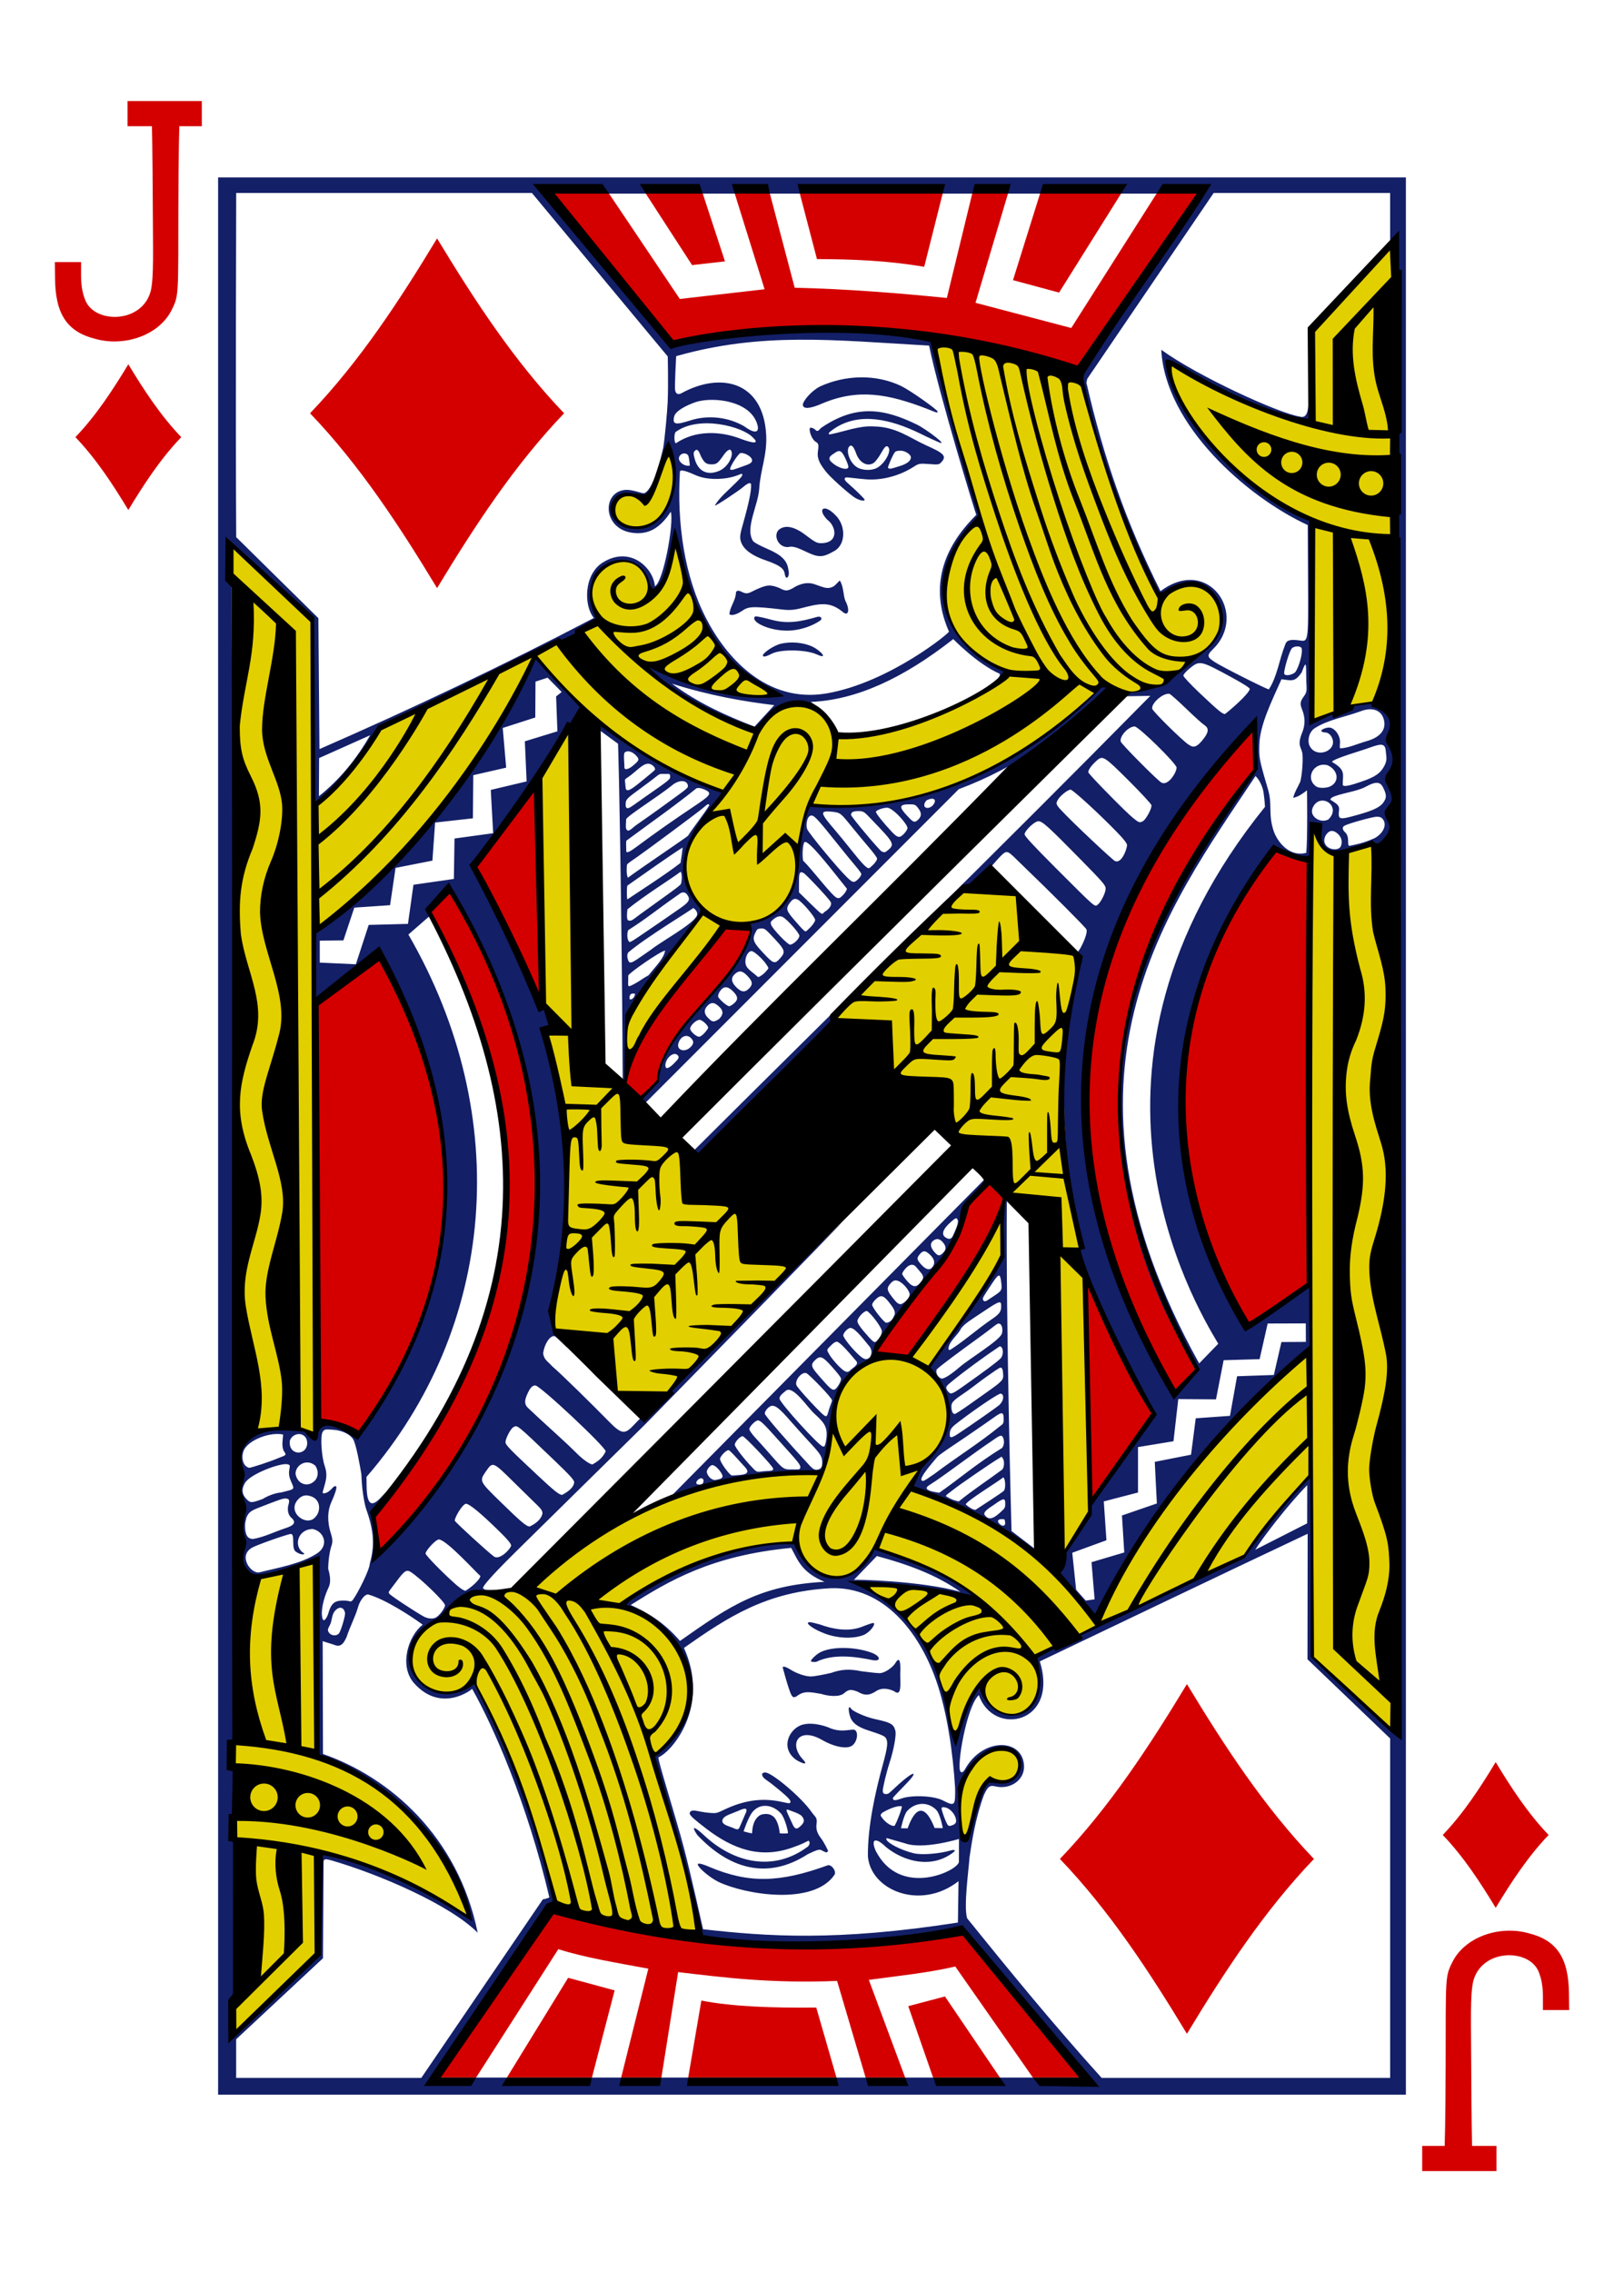 <?xml version="1.0" encoding="UTF-8" standalone="no"?><!DOCTYPE svg PUBLIC "-//W3C//DTD SVG 1.1//EN" "http://www.w3.org/Graphics/SVG/1.1/DTD/svg11.dtd"><svg width="100%" height="100%" viewBox="0 0 178 249" version="1.1" xmlns="http://www.w3.org/2000/svg" xmlns:xlink="http://www.w3.org/1999/xlink" xml:space="preserve" xmlns:serif="http://www.serif.com/" style="fill-rule:evenodd;clip-rule:evenodd;stroke-linejoin:round;stroke-miterlimit:2;"><rect x="0" y="0" width="178" height="249" fill="#808080" stroke="none"/><rect id="jack-diamonds" x="0" y="0" width="178" height="249" style="fill:none;"/><clipPath id="_clip1"><rect x="0" y="0" width="178" height="249"/></clipPath><g clip-path="url(#_clip1)"><rect x="-1778.21" y="-747" width="2312.21" height="1245" style="fill:#fff;"/><g id="jack_diamonds"><path id="path7130-4" d="M14.065,55.891c-1.723,-2.849 -3.536,-5.618 -5.801,-7.984c2.265,-2.365 4.078,-5.135 5.801,-7.984c1.723,2.849 3.536,5.619 5.801,7.984c-2.265,2.366 -4.078,5.135 -5.801,7.984Z" style="fill:#d40000;fill-rule:nonzero;"/><path id="path7134-0" d="M163.936,209.077c-1.723,-2.849 -3.536,-5.618 -5.801,-7.984c2.265,-2.366 4.078,-5.135 5.801,-7.984c1.723,2.849 3.536,5.618 5.801,7.984c-2.265,2.366 -4.078,5.135 -5.801,7.984Z" style="fill:#d40000;fill-rule:nonzero;"/><path id="path7136-1" d="M47.906,64.451c-4.135,-6.838 -8.486,-13.484 -13.923,-19.161c5.437,-5.678 9.788,-12.324 13.923,-19.162c4.136,6.838 8.486,13.484 13.923,19.162c-5.437,5.677 -9.787,12.323 -13.923,19.161Z" style="fill:#d40000;fill-rule:nonzero;"/><path id="path7154-5" d="M130.094,222.882c-4.136,-6.839 -8.486,-13.485 -13.923,-19.162c5.437,-5.677 9.787,-12.324 13.923,-19.162c4.135,6.838 8.486,13.485 13.923,19.162c-5.437,5.677 -9.788,12.323 -13.923,19.162Z" style="fill:#d40000;fill-rule:nonzero;"/><path id="path6263-5" d="M23.906,229.552l0,-210.104l130.188,0l0,210.104l-130.188,0Zm46.868,-175.168c-4.656,-1.271 -4.543,3.361 -1.134,3.534c3.82,0.329 5.454,-6.192 3.631,-8.763c0,0 -1.587,4.913 -2.497,5.229Zm-30.208,26.193l-5.591,2.499l-0.022,4.181c2.332,-1.857 4.154,-4.124 5.613,-6.68l0,0Zm38.161,125.646c-1.101,-0.557 -2.427,-1.752 -2.224,-1.962c0.101,-0.104 0.697,0.085 1.238,0.329c4.369,1.844 7.761,1.725 12.971,-0.169c0.394,-0.144 0.983,0.609 0.763,1.023c-2.307,3.419 -9.773,2.203 -12.748,0.779Zm-2.304,-5.131c-1.003,-1.51 0.328,-0.366 0.774,0.063c3.233,3.011 7.612,4.032 11.372,1.194c0.175,-0.195 0.198,-0.375 0.146,-0.511c-0.106,-0.278 -0.108,0.019 -1.715,0.578c-3.609,1.353 -6.65,0.241 -9.616,-2.033c-1.221,-0.944 -1.789,-1.408 -1.789,-1.655c0,-0.226 0.228,-0.367 0.639,-0.296c0.254,0.044 0.965,0.192 1.485,0.234c0.902,0.074 0.833,0.036 1.758,-0.392c1.978,-0.915 3.799,-1.249 5.865,-0.878c0.479,0.086 1.08,0.245 1.162,0.218c0.463,-0.155 -0.22,-0.766 -1.971,-2.157c-0.345,-0.274 -0.774,-0.508 -0.916,-0.746c-0.22,-0.369 0.02,-0.467 0.27,-0.464c0.72,0.009 3.955,2.719 5.064,4.327c0.338,0.489 0.571,0.541 0.572,1.05c-0.065,0.528 -0.149,1.034 0.421,1.774c0.41,0.531 0.805,1.384 0.809,1.425c0.008,0.047 -0.081,0.314 -0.456,0.066c-0.171,-0.031 -0.254,-0.215 -0.566,-0.169c-0.273,0.039 -0.715,0.254 -1.202,0.484c-4.533,2.921 -8.707,1.496 -12.106,-2.112l0,0Zm9.93,-0.204c0.091,0.009 -0.312,-1.67 -0.769,-2.165c-0.9,-0.977 -2.273,-1.155 -3.102,-0.155c-0.467,0.562 -0.98,2.129 -0.98,2.129c0,0 0.727,0.214 0.93,0.214c0.029,-0.351 0.031,-1.332 0.753,-1.908c0.355,-0.28 1.12,-0.272 1.418,-0.039c0.592,0.291 0.841,1.468 0.849,1.926c0.324,0.101 1.069,0.01 0.901,-0.002l0,0Zm-5.48,-2.419c-0.639,0.285 -1.47,0.478 -1.661,0.906c-0.251,0.566 0.636,0.737 1.098,0.927c0.639,0.308 0.653,0.195 0.86,-0.298c0.129,-0.308 0.299,-0.709 0.462,-1.079c0.477,-0.924 0,-0.796 -0.759,-0.456Zm6.916,1.607c0.368,-0.369 0.437,-0.612 0.109,-1.031c-0.149,-0.189 -0.573,-0.382 -1.034,-0.537c-0.592,-0.2 -0.85,-0.442 -0.479,0.361l0.531,1.149c0.273,0.55 0.512,0.403 0.873,0.058l0,0Zm-60.481,-39.218c0.225,0 2.456,-0.732 3.25,-1.086c0.787,-0.301 0.881,-0.293 0.568,-0.729c-0.117,-0.164 -0.212,-0.625 -0.155,-1.13l0.059,-0.705c-1.375,-0.28 -3.428,0.483 -4.135,1.447c-0.502,0.615 -0.451,1.985 0.413,2.203l0,0Zm-0.28,3.438c0.418,0.419 0.533,0.434 1.787,-0.033c0.439,-0.294 1.357,-0.662 2.001,-0.704c1.511,-0.402 1.512,-0.243 1.084,-1.213c-0.197,-0.446 -0.262,-0.815 -0.2,-1.227c0.073,-0.488 0.131,-0.555 -0.144,-0.641c-0.722,-0.227 -4.083,1.032 -4.686,2.012c-0.423,0.689 -0.367,1.28 0.158,1.806l0,0Zm78.17,33.2c0.064,0.774 0.081,1.975 0.083,2.622c-0.031,1.259 0.472,1.552 1.008,0.862c0.53,-1.643 0.742,-4.239 2.005,-5.552c0.937,-0.272 2.088,0.208 2.758,-0.443c1.539,-1.495 0.332,-3.184 -1.077,-3.306c-2.886,-0.055 -4.981,3.461 -4.777,5.817Zm7.04,-4.032c0.1,1.595 -1.487,2.682 -3.101,2.313c-0.653,-0.165 -0.85,-0.015 -1.288,0.92c-0.952,2.565 -1.328,5.138 -1.58,6.821c-0.109,1.514 -0.664,5.456 -0.262,6.712c4.598,5.694 9.439,11.625 14.74,17.486l31.623,0l0,-37.198l-9.062,-8.677l0.018,-13.756c-9.802,4.628 -19.575,9.319 -29.358,13.987c2.132,6.851 -5.097,8.287 -6.682,3.695c-1.372,1.261 -2.497,8.062 -1.991,8.398c0,0 0.182,0.246 0.486,-0.295c0.5,-0.891 1.154,-1.547 1.853,-1.981c2.038,-1.264 4.464,-0.641 4.603,1.575l0.001,0Zm-25.094,-0.694c-1.547,-1.232 -0.718,-3.112 0.567,-3.675c0.681,-0.299 1.775,-0.258 2.978,0.167c1.057,0.487 1.688,0.418 2.771,0.285c0.719,-0.08 0.586,1.428 -0.165,1.817c-0.529,0.274 -1.742,0.144 -3.217,-0.698c-2.546,-1.452 -3.664,0.43 -2.087,2.13c0.873,0.936 -0.623,0.186 -0.847,-0.026l0,0Zm-52.405,-22.524c1.36,-0.877 0.796,-2.425 -0.472,-2.684c-1.707,0.036 -2.141,2 -0.92,2.678c0,0.238 -0.607,0.044 -0.935,-0.202c-0.509,-0.382 -0.045,-1.875 -0.518,-1.935c-0.362,0.007 -3.887,1.256 -4.267,1.505c-1.584,0.901 -0.097,2.934 0.822,2.701c1.909,-0.482 4.504,-0.912 6.29,-2.063Zm-7.879,-2.905c0.032,0.905 0.285,1.308 0.878,1.316c1.241,-0.215 2.395,-0.808 3.553,-1.184c0.905,-0.296 1.272,-0.631 0.583,-1.197c-0.209,-0.24 -0.394,-0.583 -0.294,-1.236c0.238,-0.747 0.056,-0.785 -0.26,-0.821c-0.315,-0.037 -1.035,0.266 -2.882,0.976c-0.971,0.374 -1.158,0.536 -1.41,1.072c-0.113,0.41 -0.183,0.661 -0.168,1.074Zm10.278,11.685c0.214,-0.252 0.687,-1.83 0.687,-2.22c-0.096,-0.649 -0.578,-0.796 -1.005,-0.377c-0.519,0.466 -0.379,1.169 -0.687,1.708c-0.107,0.187 -0.221,0.447 -0.19,0.552c0.167,0.567 0.864,0.671 1.195,0.337Zm4.043,-8.591c15.8,-16.859 25.588,-40.188 8.466,-72.364c-1.048,-1.032 -2.513,2.308 -2.697,2.436l-2.188,1.91c11.59,20.025 9.577,43.06 -4.594,59.439l0.015,1.04c0.034,2.287 0.691,2.188 1.652,1.118c1.017,-1.075 0.336,-0.2 -0.079,0.243c-0.359,0.38 -0.929,1.137 -1.081,1.335c0.187,1.372 1.049,3.93 0.506,4.843l0,0Zm-1.048,-5.066c-0.162,-0.455 -0.335,-1.495 -0.424,-2.296c-0.054,-0.521 -0.076,-1.014 -0.103,-1.523c-0.168,-1.013 -0.58,-3.339 -0.916,-3.851c-0.361,-0.553 -1.244,-0.957 -2.23,-1.02c-0.842,-0.054 -0.912,-0.039 -1.091,0.236c-0.308,0.472 -0.097,2.852 0.216,3.725c0.353,1.024 0.145,1.58 -0.141,2.595c-0.099,0.368 -0.136,0.393 0.045,0.419c0.788,-0.056 1.051,-1.024 1.362,-0.736c0.105,0.106 -0.168,0.901 -0.536,1.704c-0.388,0.848 -0.504,2.015 -0.042,3.452c0.258,0.804 0.148,1.058 -0.008,1.543c-0.105,0.324 -0.287,1.318 -0.293,2.307c0.368,1.239 0.183,1.794 -0.033,2.203c-0.471,1.052 -0.834,2.477 -0.581,3.278c0.111,0.351 0.401,0.05 0.614,-0.551c0.331,-1.188 0.718,-1.452 1.692,-1.453c0.709,0 0.776,0.249 1.01,-0.069c0.533,-0.721 1.833,-3.277 1.858,-3.989c0.502,-1.817 0.527,-3.378 -0.4,-5.974l0.001,0Zm7.556,11.935c0.429,-0.164 1.089,-1.074 1.09,-1.387c0,-0.346 -2.649,-2.927 -3.752,-3.639c-0.5,-0.323 -0.737,-0.094 -1.621,1.098c-0.785,1.058 -0.888,1.067 -0.742,1.271c0.175,0.245 2.875,2.004 3.771,2.503c0.31,0.173 0.835,0.313 1.254,0.154Zm4.965,-4.594c-0.396,-0.304 -3.566,-3.826 -4.507,-4.001c-0.358,-0.067 -1.505,1.242 -1.505,1.539c0,0.204 1.98,2.223 3.383,3.45c0.4,0.35 0.843,0.637 0.983,0.637c0.446,-0.229 1.589,-1.154 1.646,-1.625Zm3.368,-3.323c0,-0.208 -0.35,-0.638 -1.203,-1.478c-2.175,-2.14 -3.386,-3.119 -3.767,-3.116c-0.416,0.139 -1.169,1.408 -1.214,1.85c0.141,0.265 3.779,3.57 4.25,3.891c0.581,0.562 1.853,-0.749 1.934,-1.147Zm3.411,-3.412c0.093,-0.315 -0.089,-0.583 -0.549,-1.025c-0.327,-0.313 -1.486,-1.451 -2.577,-2.528c-2.288,-2.258 -2.292,-2.26 -3.027,-1.205c-0.756,1.087 -0.752,1.095 1.477,3.275c2.377,2.323 2.934,2.794 3.302,2.794c0.565,-0.26 1.179,-0.695 1.374,-1.311Zm-25.492,-2.039c-0.398,-0.119 -0.764,-0.049 -1.077,0.202c-1.685,1.435 0.705,3.283 1.688,2.13c0.654,-0.647 0.628,-2.037 -0.611,-2.332Zm28.992,-1.502c0,-0.241 -0.491,-0.78 -2.19,-2.406c-4.205,-4.022 -4.016,-3.869 -4.482,-3.619c-0.291,0.156 -0.856,1.237 -0.856,1.639c0,0.301 0.404,0.718 3.521,3.634c1.827,1.71 2.368,2.142 2.683,2.142c0.498,-0.247 1.303,-0.782 1.324,-1.39Zm-28.885,0.151c0.826,-0.36 0.98,-1.256 0.512,-1.963c-0.898,-0.793 -2.147,-0.138 -2.168,0.885c0.155,0.957 0.967,1.362 1.656,1.078Zm32.341,-3.529c0,-0.48 -7.201,-7.227 -7.713,-7.227c-0.348,0 -0.597,0.283 -0.924,1.047c-0.284,0.662 -0.255,1.055 0.102,1.399c0.52,0.501 1.908,1.783 3.228,2.98c0.781,0.708 1.678,1.554 1.994,1.879c0.741,0.762 1.556,1.351 1.868,1.351c0.446,-0.261 1.066,-0.614 1.445,-1.429Zm-32.718,-0.87c0.008,-0.271 -0.062,-0.547 -0.256,-0.753c-0.494,-0.527 -1.413,-0.25 -1.644,0.448c-0.21,1.643 1.833,1.716 1.9,0.305Zm5.333,-52.511l1.408,-4.314l4.303,-0.111l0.603,-4.289l4.429,-0.638l0.071,-4.431l4.236,-0.58l-0.262,-4.745l3.929,-0.932l-0.195,-4.393l3.57,-1.097l-0.143,-3.824l0.613,-0.482l-1.544,-1.573l-1.329,0.433l-0.024,3.93l-3.566,1.15l0.376,4.348l-3.604,0.824l-0.045,4.728l-4.14,0.465l-0.296,4.172l-4.039,0.797l-0.602,4.086l-3.919,0.267l-1.196,3.592l-2.59,0.03l0,2.404l3.956,0.183Zm46.817,77.188c-0.135,-0.324 0.218,-0.276 0.833,0.114c0.644,0.407 1.581,0.747 2.248,0.748c0.277,0 1.27,-0.177 2.206,-0.394c1.117,-0.411 2.109,-0.436 3.27,-0.184c0.863,0.116 1.733,0.21 1.932,0.209c0.576,0.081 1.554,-0.633 1.816,-1.082c0.71,-1.216 0.541,0.994 0.544,1.247c0.013,1.132 0.154,2.434 -0.655,1.828c-0.479,-0.248 -1.315,-0.468 -1.983,-0.022c-0.672,0.45 -1.228,0.546 -2.015,0.071c-0.647,-0.255 -0.988,-0.309 -1.472,0.141c-0.539,0.502 -1.845,0.323 -2.546,0.092c-1.203,-0.2 -1.877,-0.375 -2.684,0.264c-0.43,0.247 -0.541,0.063 -0.865,-0.892c-0.323,-0.956 -0.579,-2.021 -0.629,-2.14l0,0Zm3.063,-0.799c-0.076,-0.123 0.57,-0.757 1.006,-0.983c1.28,-0.664 3.824,-0.634 5.643,0.039c0.948,0.351 1.095,0.951 0.172,0.825c-1.919,-0.403 -4.327,-0.735 -6.182,0.15c-0.146,0.078 -0.603,0.028 -0.639,-0.031l0,0Zm1.624,-3.004c-1.313,-0.488 -1.957,-1.007 -1.957,-1.173c0,-0.178 0.282,-0.145 1.314,0.137c1.406,0.523 3.068,0.798 4.455,0.311c0.997,-0.369 1.495,-0.603 1.495,-0.381c0,0.235 -0.412,0.847 -1.097,1.2c-1.365,0.557 -3.165,0.292 -4.21,-0.094Zm28.493,-3.653l0.974,-0.134l-0.338,-4.073l3.588,-1.067l-0.252,-4.051l3.825,-1.318l-0.228,-4.56l3.973,-0.784l0.518,-3.99l3.752,-0.268l0.778,-4.341l4.03,-0.139l0.83,-3.608l2.682,-0.017l-0.012,-2.026l-4.177,0.013l-0.885,3.905l-3.942,0.114l-0.837,4.29l-4.133,-0.03l-0.529,4.623l-3.887,0.639l0,4.979l-3.75,0.974l0.29,4.257l-3.745,1.37l0.423,4.063l1.052,1.179Zm25.052,-95.571c-0.536,0.383 -0.739,1.14 -0.573,1.758c0.528,1.397 2.386,0.961 2.606,-0.055c0.11,-0.441 -0.182,-1.106 -0.689,-1.251c-0.089,-0.025 -0.405,0.005 -0.569,-0.165c-0.119,-0.122 0.621,-0.502 1.056,-0.358c0.544,0.18 0.989,0.9 0.99,1.524c0,0.242 -0.068,0.601 0.019,0.721c0.899,-0.022 1.929,-0.517 2.892,-0.785c1.628,-0.452 2.218,-1.388 1.857,-2.484c-0.301,-0.913 -1.234,-1.275 -2.46,-0.813c-1.683,0.634 -3.658,0.937 -5.129,1.908l0,0Zm-69.523,99.995c5.514,-3.882 8.761,-6.1 15.839,-6.483c-2.525,-1.041 -2.938,-2.408 -3.647,-3.716c-8.768,0.83 -13.424,3.636 -17.589,6.254c1.721,0.813 3.518,1.757 5.397,3.945Zm30.737,-5.384c-2.674,-1.893 -5.856,-3.038 -9.157,-3.922l-2.53,2.626c-0.148,-0.093 7.326,0.076 11.687,1.296Zm25.675,-24.915c-17.247,-26.554 -5.661,-49.919 6.331,-64.807c0.385,-0.489 0.479,-0.513 0.392,-0.902c-0.115,-0.512 -0.256,-3.093 -0.168,-4.584c-22.167,22.012 -22.735,50.688 -8.831,73.447c0.993,-0.89 2.998,-2.076 2.276,-3.154Zm2.586,-2.272c-2.831,-4.724 -17.91,-30.301 5.121,-58.836c0,0 -0.079,-1.455 -0.251,-2.001c-0.309,-0.98 -0.79,-1.375 -0.79,-1.375c-9.673,14.549 -23.731,32.754 -6.173,64.37l2.093,-2.158Zm-13.187,-48.14c0.345,-0.281 0.845,-1.305 0.845,-1.727c0,-0.377 -0.271,-0.692 -2.869,-3.333c-3.464,-3.521 -4.061,-4.06 -4.505,-4.06c-0.419,0 -1.512,1.039 -1.512,1.437c0,0.191 1.02,1.291 3.425,3.697c4.464,4.465 4.253,4.283 4.616,3.986Zm3.19,-6.484c0,-0.212 -0.321,-0.633 -1.08,-1.416c-2.002,-2.065 -4.857,-4.682 -5.108,-4.682c-0.319,0 -1.193,0.709 -1.423,1.153c-0.161,0.313 -0.158,0.384 0.031,0.68c0.354,0.554 4.822,4.802 6.091,5.871c0.763,0.701 1.453,-1.073 1.489,-1.606l0,0Zm1.727,-2.635c0.354,-0.19 1.025,-1.447 0.944,-1.768c-0.038,-0.15 -1.171,-1.372 -2.518,-2.715c-2.666,-2.657 -2.821,-2.753 -3.485,-2.158c-0.602,0.539 -0.978,1.079 -0.904,1.296c0.091,0.264 4.08,4.328 4.895,4.986c0.645,0.52 0.72,0.546 1.068,0.359Zm20.337,-0.197c1.252,-1.205 -0.167,-2.526 -1.198,-1.916c-0.439,0.272 -0.7,0.864 -0.566,1.258c0.223,0.654 1.107,1.01 1.764,0.658Zm2.48,-0.307c2.12,-0.558 3.136,-0.931 3.579,-1.593c0.308,-0.458 0.343,-0.74 0,-1.487c-0.319,-0.69 -0.691,-0.9 -2.019,-0.171c-0.912,0.5 -2.943,0.74 -3.654,1.161c-0.283,0.245 -0.145,0.242 0.084,0.387c0.511,0.326 0.76,0.547 0.705,0.977c-0.121,0.937 -0.025,1.081 1.309,0.726l-0.004,0Zm-2.244,-3.33c1.03,-0.528 0.821,-1.801 -0.328,-2.307c-1.518,-0.4 -2.495,1.43 -1.253,2.322c0.333,0.233 1.177,0.192 1.581,-0.015l0,0Zm3.421,-0.516c1.488,-0.511 2.061,-0.911 2.49,-1.736c0.34,-0.652 0.195,-0.944 0.15,-1.576c-0.068,-0.957 -0.548,-0.848 -1.936,-0.347c-0.677,0.262 -3.917,1.176 -3.963,1.509c1.564,0.896 1.165,1.368 1.178,2.511c0.082,0.261 0.816,0.074 2.081,-0.361Zm-20.29,-1.524c0,-0.433 -4.159,-4.514 -4.6,-4.514c-0.687,0 -1.671,1.07 -1.524,1.657c0.067,0.266 3.967,4.199 4.454,4.491c0.681,0.399 1.626,-0.983 1.67,-1.634Zm2.39,-2.545c0.179,-0.141 0.497,-0.506 0.707,-0.811c0.448,-0.653 0.416,-1.017 -0.12,-1.362c-0.196,-0.126 -1.068,-0.916 -1.938,-1.756c-0.869,-0.841 -1.693,-1.57 -1.83,-1.62c-0.717,-0.096 -2.013,1.055 -1.879,1.644c0.078,0.308 3.265,3.453 3.976,3.923c0.46,0.304 0.681,0.3 1.084,-0.018l0,0Zm5.632,-6.079c0,-0.116 -0.724,-0.582 -1.882,-1.213c-3.542,-1.928 -3.603,-1.942 -4.71,-1.038c-0.379,0.309 -0.69,0.662 -0.69,0.784c0,0.124 0.768,0.949 1.746,1.876c2.031,1.925 2.531,2.341 2.814,2.341c0.585,-0.431 2.632,-2.216 2.722,-2.75Zm4.958,-1.812c0.437,-0.525 0.928,-2.343 0.694,-2.709c-0.214,-0.215 -0.766,-0.182 -1.031,0.058c-0.273,0.248 -0.947,2.532 -0.843,2.803c0.105,0.276 0.8,0.147 1.18,-0.152l0,0Zm-38.692,77.392c0.335,-0.046 0.992,-0.456 1.946,-1.277c1.02,-0.878 4.252,-2.832 4.603,-3.618c0.157,-0.446 0.043,-1.087 -0.294,-1.136c-0.256,-0.037 -0.311,0.16 -2.46,1.712c-1.449,1.047 -3.996,2.918 -4.379,3.314c-0.166,0.425 0.21,0.96 0.584,1.005Zm-0.301,12.507c2.212,-1.538 4.004,-3.131 6.888,-4.912c0.223,-0.294 0.257,-0.733 0.121,-1.091c-0.168,-0.442 -0.4,-0.268 -1.273,0.34c-2.125,1.435 -4.312,3.125 -6.143,4.378c-0.587,0.399 -1.082,0.619 -0.958,0.843c0.164,0.298 1.072,0.388 1.365,0.442Zm2.151,0.943c1.455,-1.192 3.196,-2.331 4.75,-3.484c0.217,-0.217 0.274,-0.95 0.051,-1.251c-0.176,-0.237 -0.03,-0.194 -0.46,0.051c-0.629,0.357 -4.392,2.928 -5.093,3.509c-0.409,0.339 -0.749,0.508 -0.648,0.626c0.47,0.303 0.97,0.49 1.401,0.549l-0.001,0Zm1.829,0.924c0.301,-0.202 2.887,-1.858 3.095,-2.079c0.238,-0.252 0.169,-1.379 -0.062,-1.468c-0.653,0.521 -4.103,2.626 -4.109,2.965c0.351,0.316 0.815,0.607 1.076,0.582l0,0Zm2.766,0.231c0.397,-0.365 0.476,-0.427 0.484,-0.836c0.015,-0.74 -0.168,-0.708 -1.221,0.046c-0.735,0.476 -1.183,0.812 -1.051,1.097c0.522,0.82 1.264,0.173 1.788,-0.307l0,0Zm0.285,1.512c0.206,-0.077 0.208,-0.183 0.178,-0.442c-0.034,-0.288 -0.075,-0.275 -0.388,-0.275c-0.837,0.031 -0.082,0.791 0.21,0.717Zm-10.07,-4.143c0.38,-1.258 0.913,-2.252 1.783,-3.195c3.479,-3.089 2.416,-6.891 0.219,-9.986c2.842,-3.987 5.681,-8.212 8.123,-12.082l-0.009,-6.292l0.328,0.035c-0.113,13.731 0.513,36.247 0.513,36.247l2.826,2.159l-0.381,0.189c0.465,-0.073 -8.228,-5.526 -13.402,-7.075l0,0Zm2.554,-1.568c2.406,-1.82 4.747,-3.25 7.133,-5.188c0.254,-0.21 0.404,-0.221 0.411,-0.697c0.014,-0.906 -0.166,-0.916 -1.058,-0.276c-0.396,0.283 -1.843,1.297 -3.216,2.226c-1.433,0.969 -2.761,1.831 -3.028,2.141c-1.342,1.56 -1.839,2.294 -1.701,2.517c0.144,0.234 0.416,-0.019 1.459,-0.723Zm2.625,-4.41c1.236,-0.816 4.194,-2.873 4.464,-3.127c0.468,-0.442 0.55,-1.145 0.127,-1.226c-0.206,-0.039 -2.496,1.49 -4.431,2.96c-0.943,0.716 -1.152,0.881 -1.152,1.555c0,0.409 0.246,0.33 0.992,-0.162Zm1.232,-3.204c3.792,-2.701 3.694,-2.473 3.612,-3.479c-0.028,-0.339 -0.103,-0.493 -0.254,-0.522c-0.117,-0.022 -0.788,0.46 -1.542,0.992c-0.754,0.532 -1.654,1.246 -2.105,1.56c-1.318,0.916 -1.754,1.162 -1.754,1.687c0,0.518 0.139,0.844 0.368,0.844c0.086,0 0.84,-0.487 1.675,-1.082Zm-0.543,-2.092c1.746,-1.235 3.67,-2.63 3.932,-2.961c0.318,-0.402 0.261,-1.277 -0.145,-1.277c-1.752,1.173 -3.862,2.715 -5.344,3.933c-0.192,0.17 -0.436,0.332 -0.512,0.553c-0.014,0.286 0.344,0.663 0.487,0.675c0.289,0.001 0.733,-0.322 1.582,-0.923Zm-1.137,-4.182c1.333,-0.905 2.545,-1.98 3.87,-2.893c0.994,-0.682 1.276,-0.893 1.217,-1.751c-0.035,-0.495 -0.469,-0.21 -2.153,0.914c-1.235,0.825 -1.803,1.151 -2.241,1.715c-0.307,0.712 -1.321,1.38 -1.374,2.193c0,0.302 0.198,0.159 0.681,-0.178Zm4.093,-5.439c1.024,-0.68 1.121,-0.696 1.01,-1.599c-0.139,-1.13 -0.255,-1.063 -1.234,0.435c-0.643,0.985 -0.863,1.27 -0.766,1.453c0.167,0.313 0.352,0.134 0.99,-0.289Zm-3.73,-8.315c-0.109,-0.503 -0.262,-0.394 -0.778,0.06c-0.948,0.834 -1.098,1.438 -0.507,1.755c0.314,0.168 0.557,0.149 0.743,-0.263c0.402,-0.888 0.515,-1.202 0.542,-1.552l0,0Zm-5.313,7.9c-0.122,-0.459 -0.682,-1.084 -1.108,-1.305c-0.423,-0.219 -0.679,-0.178 -1.083,0.336c-0.372,0.474 -0.199,0.755 0.36,1.464c0.41,0.519 0.576,0.684 0.898,0.684c0.391,-0.154 1.015,-0.681 0.933,-1.179Zm-20.564,19.808c-0.271,-0.524 -0.846,-1.077 -1.109,-0.985c-0.28,0.098 -0.552,0.499 -0.555,0.751c0.115,0.515 0.549,0.864 0.883,0.874c0.628,-0.09 1.01,-0.199 0.781,-0.64Zm2.507,-0.799c-0.541,-0.572 -1.612,-1.835 -1.787,-1.835c-0.274,0 -0.928,0.688 -0.928,0.971c0,0.333 0.975,1.701 1.299,1.81c0.82,-0.076 2.326,0.016 1.416,-0.946Zm3.095,0.161c-0.056,-0.276 -3.104,-3.523 -3.33,-3.523c-0.29,0 -0.864,0.639 -0.864,0.934c0,0.236 0.984,1.523 1.894,2.475c0.453,0.474 0.493,0.543 1.048,0.456c0.605,-0.095 1.393,0.036 1.252,-0.342Zm5.387,-0.725c0,-0.655 -0.342,-1.015 -1.719,-2.507c-0.499,-0.542 -1.343,-1.482 -1.875,-2.091c-1.028,-1.177 -1.469,-1.537 -1.879,-1.538c-0.324,-0.002 -0.82,0.525 -0.82,0.86c0,0.216 2.534,3.126 4.828,5.596c0.509,0.549 0.738,0.708 1.226,0.448c0.281,-0.192 0.239,-0.517 0.239,-0.768Zm-3.967,-7.797c-0.515,0.424 -0.706,0.598 -0.709,0.881c0,0.431 4.37,5.245 4.759,5.245c0.23,0 0.194,-0.031 0.33,-0.549c0.27,-1.571 -0.156,-2.032 -1.289,-3.069c-0.76,-0.695 -2.292,-3.086 -3.091,-2.508Zm7.712,-3.22c-1.22,-1.463 -1.895,-2.136 -2.143,-2.136c-0.17,0 -0.424,0.164 -0.698,0.468c-0.456,0.432 -0.412,0.417 -0.124,0.932c0.15,0.267 0.57,0.793 0.933,1.169c0.673,0.696 1.017,0.916 1.342,0.583c0.287,-0.295 0.995,-0.644 0.69,-1.016Zm-0.637,-3.65c-0.297,-0.003 -0.798,0.535 -0.798,0.827c0,0.248 0.991,1.491 1.682,2.111c0.558,0.502 0.822,0.636 1.21,0.306c0.291,-0.423 0.225,-0.81 0.044,-1.132c-0.494,-0.565 -1.575,-2.087 -2.137,-2.112l-0.001,0Zm3.431,0.359c-0.008,-0.427 -1.257,-2.054 -1.652,-2.216c-0.329,0 -1.027,0.767 -1.027,1.121c0,0.19 0.268,0.613 0.721,1.14c0.891,1.036 1.12,1.265 1.314,1.103c0.318,-0.266 0.651,-0.73 0.644,-1.148Zm1.41,-1.833c0.082,-0.357 -0.139,-0.725 -0.638,-1.353c-0.623,-0.785 -0.929,-0.838 -1.517,-0.23c-0.217,0.224 -0.318,0.42 -0.318,0.529c0,0.3 1.308,1.966 1.551,1.966c0.562,-0.07 0.733,-0.479 0.922,-0.912Zm-2.302,4.126c-0.117,0.538 -0.343,0.89 -0.861,1.139c-3.995,2.884 -3.866,7.584 -4.719,11.923c-6.469,-0.065 -16.695,2.594 -16.632,2.733l34.378,-34.748c0,0 0.427,0.106 0.165,0.411c-2.782,2.004 -2.609,5.9 -4.438,7.852c-3.058,3.701 -5.899,6.913 -7.893,10.69Zm-18.659,14.194c0.056,-0.393 -0.305,-0.5 -0.62,-0.184c-0.309,0.309 -0.187,0.551 0.253,0.5c0.231,-0.027 0.339,-0.12 0.367,-0.316Zm10.594,-1.461c0.127,-0.33 -0.174,-0.639 -2.017,-2.688c-1.865,-2.074 -2.288,-2.559 -2.611,-2.559c-0.274,0 -0.942,0.679 -0.942,0.957c0,0.127 0.294,0.548 0.652,0.934c0.358,0.386 1.039,1.144 1.512,1.685c0.815,0.931 1.202,1.38 1.512,1.597c0.305,0.213 0.535,0.202 1.022,0.202c0.67,0 0.815,0.022 0.872,-0.128Zm3.187,-6.52c0.127,-0.409 0.308,-0.769 0.309,-0.922c0,-0.285 -2.353,-2.69 -2.751,-2.948c-0.477,-0.308 -1.373,0.7 -1.15,1.288c0.062,0.163 0.763,0.988 1.557,1.835c1.01,1.076 1.515,1.582 1.679,1.557c0.169,-0.026 0.191,-0.279 0.356,-0.81Zm0.985,-2.528c0.172,-0.253 0.313,-0.589 0.313,-0.744c0,-0.177 -0.394,-0.655 -0.958,-1.29c-1.05,-1.183 -1.32,-1.32 -1.895,-0.767c-0.572,0.549 -0.378,0.803 0.629,1.946c1.26,1.431 1.403,1.604 1.911,0.855Zm9.003,-11.295c0.392,-0.467 0.4,-0.698 0.041,-1.124c-0.152,-0.181 -0.374,-0.446 -0.492,-0.587c-0.323,-0.389 -0.751,-0.324 -1.192,0.179c-0.21,0.24 -0.35,0.483 -0.349,0.566c0,0.082 0.227,0.414 0.503,0.737c0.621,0.726 1.005,0.805 1.489,0.229l0,0Zm1.379,-1.783c0.267,-0.407 0.147,-0.855 -0.352,-1.311c-0.472,-0.432 -0.706,-0.45 -1.038,-0.081c-0.443,0.494 -0.372,0.659 0.105,1.187c0.538,0.597 0.971,0.686 1.285,0.205Zm1.106,-1.479c0.368,-0.369 0.361,-0.685 0.031,-1.105c-0.309,-0.394 -0.629,-0.501 -0.955,-0.327c-0.566,0.304 -0.506,0.825 0.051,1.414c0.339,0.357 0.497,0.395 0.873,0.018l0,0Zm-26.304,74.12c7.041,0.79 14.604,1.342 27.938,-0.734l0.067,-4.534c-4.159,3.25 -9.618,1.022 -9.933,-2.718c-0.036,-3.334 0.852,-7.18 1.6,-9.922c0.558,-2.038 0.717,-2.824 0.195,-3.22c-1.15,-0.65 -3.191,-0.732 -3.713,-2.086c-0.25,-0.715 -0.274,-1.479 0.092,-0.935c0.168,0.251 1.495,0.869 2.532,1.101c1.806,0.404 2.097,0.539 2.301,1.282c0.129,0.469 -0.168,2.088 -0.644,3.549c-0.34,1.047 -0.738,2.726 -0.738,3.051c0,0.353 0.277,0.411 0.587,0.313c0.134,-0.043 0.768,-0.679 1.168,-1.036c1.735,-1.551 2.238,-1.505 0.757,0.012c-0.59,0.604 -1.402,1.436 -1.402,1.499c0,0.321 0.301,0.285 0.966,0.044c1.026,-0.371 3.431,-0.327 4.501,0.212c1.33,0.67 1.387,0.64 1.356,-1.39c-0.239,-3.793 -0.856,-8.281 -2.089,-11.783c-1.882,-5.342 -5.789,-10.298 -11.561,-10.075c-7.035,0.367 -11.282,3.174 -16.068,6.537c2.891,6.426 -1.288,11.349 -2.801,11.999c-0.146,0.062 1.895,6.532 2.766,9.819c0.792,2.985 2.123,9.015 2.123,9.015l0,0Zm29.952,-154.999c-0.164,-0.423 -4.078,-13.202 -5.173,-18.547c-10.581,-0.617 -18.405,-1.497 -27.723,1.153c0,0 -0.202,3.6 -0.104,3.775c0.095,0.445 0.415,0.435 0.677,0.289c4.304,-2.369 8.968,-1.302 9.292,4.541c0.123,2.231 -0.625,3.803 -0.762,5.92c-0.119,1.848 -1.57,4.312 -0.69,5.716c0.112,0.172 0.732,0.512 1.579,0.876c1.58,0.678 2.199,1.3 2.315,2.335c0.172,0.714 -0.264,1.194 -0.395,0.461c-0.084,-0.466 -0.165,-0.876 -2.116,-1.545c-1.901,-0.652 -2.413,-1.409 -2.603,-1.807c-0.261,-0.549 -0.212,-0.938 0.033,-1.814c0.52,-1.862 1.033,-3.762 0.986,-4.659c-0.017,-0.323 -0.374,-0.166 -0.83,0.223c-0.58,0.494 -3.059,2.129 -3.128,2.059c-0.033,-0.032 0.409,-0.691 1.103,-1.356c0.842,-0.807 1.889,-1.784 1.889,-1.963c0,-0.317 -0.123,-0.097 -0.939,0.146c-1.423,0.393 -3.063,0.337 -4.165,-0.151c-0.935,-0.413 -1.59,-0.652 -1.729,-0.426c-0.347,5.691 0.497,11.558 2.88,16.134c2.135,4.159 6.572,9.366 13.245,8.197c6.894,-1.207 13.602,-6.763 13.361,-6.77c-2.573,-5.836 0.359,-10.183 2.997,-12.787l0,0Zm-54.653,155.377c-3.054,-3.065 -10.755,-6.4 -16.048,-7.93c-0.423,-0.092 -0.84,-0.294 -0.843,0.209l-0.063,10.52l-9.517,8.882l0,4.232l20.293,0l13.321,-19.564c0,0 0.642,-0.116 0.713,-0.235c-2.445,-10.392 -6.127,-18.691 -8.466,-22.85c0.039,0.051 -3.364,2.754 -6.356,-0.606c-1.679,-1.886 -0.649,-5.198 0.944,-6.411c-1.344,-0.991 -4.128,-2.787 -5.954,-3.305c-0.38,-0.093 -0.945,0.676 -1.131,1.373c-0.334,1.132 -0.888,2.144 -1.261,3.285c-0.409,0.954 -0.804,1.097 -1.414,0.83c-0.951,-0.283 -1.204,-0.382 -1.204,-0.382l0.031,12.368c7.301,2.538 14.816,9.041 16.956,19.584l-0.001,0Zm30.346,-132.17l2.163,-2.354c-3.422,-0.42 -7.009,-1.033 -11.207,-2.354c2.915,2.171 5.967,3.515 9.044,4.708Zm-11.887,-6.621c3.815,1.274 8.641,4.246 14.668,3.127c-5.494,-2.184 -9.666,-7.286 -11.443,-17.673c-0.389,2.016 -1.192,6.209 -2.458,6.662c-1.777,-6.893 -8.925,-2.884 -6.059,2.738c-7.244,4.987 -15.954,7.801 -23.854,11.647c0,0 -1.189,3.657 -7.107,8.666c-1.117,-5.873 0.214,-14.586 -0.478,-20.487l-9.278,-8.778c0.143,1.672 0.078,2.709 0,4.667c0.255,0.341 0.607,0.519 0.964,0.733c0.599,33.831 -0.207,67.273 -0.199,98.002c-0.092,18.831 0.405,38.452 0.13,56.231l-0.347,0.644l0.014,4.249l9.473,-9.037c0,0 -0.44,-6.413 0.056,-11.313c5.978,1.206 11.554,4.021 16.553,7.108c0.629,0.175 -3.068,-12.312 -16.512,-17.858c0,0 -0.018,-3.9 -0.018,-12.379c0,-8.179 -0.128,-9.044 -0.309,-9.177c-0.544,0.592 -7.424,2.915 -7.772,2.522c0.184,0.061 -1.941,-14.478 -0.104,-16.686l6.581,0.139c1.883,1.522 1.127,-0.332 2.219,-0.637c0.656,-0.177 3.7,1.012 3.7,1.012c12.543,-14.836 11.29,-39.234 2.288,-52.962c-2.306,1.876 -4.758,4.42 -7.07,5.511c-0.028,-0.079 -0.043,-7.569 -0.043,-7.569c11.986,-7.708 25.023,-30.035 24.191,-30.111c0,0 3.711,3.622 5.152,5.67l-11.831,17.169c2.71,5.467 5.451,10.425 7.23,15.233c0.241,0.65 0.982,0.632 1.168,1.316c0.16,0.585 -0.553,1.397 -0.454,2.043c2.497,9.567 3.063,19.72 0.599,28.917c-0.519,2.07 0.433,3.748 1.704,5.306c0.105,0.135 -1.185,-1.119 -1.3,-1.189c-0.443,-0.266 -1.18,0.668 -1.336,1.846c0.102,0.722 0.493,0.849 1.012,1.435c0.913,0.76 4.54,4.339 6.138,5.974c1.419,1.451 1.786,1.517 2.742,0.487c0.27,-0.252 0.55,-0.596 0.811,-0.81c0.049,0.08 0.403,-0.289 0.523,-0.407l21.367,-20.896c2.482,-2.427 -21.335,21.925 -21.335,21.925c0,0 -11.55,11.361 -14.383,14.161c-2.926,2.893 -3.321,3.526 -3.438,3.741c-0.209,0.384 0.943,0.373 1.468,0.295c0.042,-0.006 -0.44,0.111 -0.928,0.108c-3.008,-0.408 -4.033,2.658 -5.929,3.329c-5.016,3.569 -1.643,9.301 3.15,7.408l1.167,-0.562c2.905,5.405 7.095,15.253 9.062,23.813l-0.793,0.367l-12.638,18.995l71.673,0c-5.148,-5.135 -9.527,-11.44 -13.987,-16.158c-7.148,2.141 -28.761,1.704 -28.42,0.773c0,0 -3.273,-13.274 -5.123,-19.795c5.875,-5.042 5.273,-12.996 -3.256,-16.567c6.209,-4.912 12.46,-6.577 18.554,-6.976c1.98,5.038 6.627,5.355 8.821,0.743c0.014,-0.052 8.241,2.533 11.274,5.331c-4.497,-0.466 -8.939,-1.363 -13.439,-1.578c3.961,1.567 7.994,5.66 9.286,10.341c0.633,1.672 1.6,7.19 1.856,7.211c0,0 1.501,-6.375 2.665,-6.024c2.969,6.207 8.087,1.538 5.931,-3.406c7.56,-3.616 16.066,-7.654 23.021,-11.005c2.03,-3.067 7.02,-8.891 7.348,-8.916c0,0 9.18,-52.693 9.178,-70.308c-0.305,-21.177 0.369,-44.749 -0.542,-64.557l0,-5.639l-19.342,0l-13.842,20.348c0,0 -0.104,0.323 -0.102,0.463c1.889,8.229 4.313,15.231 8.116,22.833c5.248,-3.971 9.671,2.569 5.735,6.366c-0.739,0.713 -0.541,0.893 0.198,1.389c0.729,0.489 5.71,3 5.942,3c0.9,-1.341 1.161,-3.321 1.769,-4.834c0.153,-0.576 0.587,-0.647 1.455,-0.545c1.116,0.132 1.11,0.597 1.073,-6.515l-0.032,-6.109c-6.729,-3.105 -15.638,-11 -16.054,-19.21c3.891,2.836 12.83,6.959 15.218,7.329c1.048,0.293 0.887,-1.538 0.92,-2.273c0.284,0.191 0.386,3.019 0.386,3.019c-3.949,-1.196 -6.018,-0.952 -15.875,-6.674c1.691,8.075 9.762,14.444 15.615,17.349c0,0 0.244,3.835 0.232,8.132c-0.037,13.103 0.093,13.68 0.093,13.68c0,-0.006 3.221,-0.822 4.115,-1.266c1.597,-1.282 4.156,-0.299 4.51,0.645c0.52,4.945 0.02,9.529 -0.089,14.252c-2.728,0.195 -4.223,0.77 -5.568,0.825c-0.875,-0.117 -1.407,-0.123 -1.854,-0.621c-1.303,-2.82 -1.218,-1.032 -1.377,1.086c-0.119,0.626 -3.38,-0.464 -3.706,-0.653c-14.083,16.244 -12.884,34.945 -3.318,52.264c1.58,-1.068 4.301,-3.107 7.021,-4.446c0.065,2.203 0.103,6.739 0.103,6.739c-11.026,8.105 -24.23,29.578 -23.783,29.637l-4.48,-5.358c0,0 2.82,-4.491 3.814,-5.679c0.116,-0.136 0.19,-1.529 0.19,-1.529l6.845,-9.917c-2.919,-6.618 -6.925,-11.704 -7.955,-18.17c-4.567,-20.673 0.382,-30.955 0.017,-31.738c0,0 -0.061,-0.414 -0.158,-0.495c-0.15,-0.124 0.039,-0.244 0.207,-0.539c0.325,-0.572 0.844,-1.747 0.667,-2.095c-0.131,-0.257 -3.834,-3.967 -7.009,-7.022c-1.67,-1.607 -1.604,-1.791 -2.467,-0.914c-0.32,0.326 -1.107,1.252 -1.107,1.252c-11.471,10.634 -20.575,20.318 -32.087,31.638l-0.553,-0.503c16.747,-16.678 33.648,-33.19 50.233,-50.029l-2.917,0.05c0.082,-0.212 0.203,-0.41 0.373,-0.467c1.564,0.001 3.172,-0.474 4.335,-1.135c2.365,-1.761 5.761,-4.118 6.027,-6.44c-0.171,-4.47 -3.933,-5.117 -6.65,-2.932c-3.777,-6.797 -6.766,-14.973 -8.367,-22.606c-0.076,-0.379 -0.608,-1.033 -0.688,-1.465c0.809,-2.535 13.634,-20.046 13.634,-20.046l-72.025,0l13.708,16.354c0,-0.653 19.535,-2.964 28.483,-0.234l5.448,19.392c-4.95,4.795 -6.413,12.68 2.691,16.785c0.177,0.385 -0.863,1.017 -0.863,1.017c0.145,-0.236 0.396,-0.481 0.294,-0.698c-2.453,-1.075 -5.081,-3.796 -5.081,-3.796c-5.476,4.287 -10.595,6.673 -15.61,6.885c0,0 2.648,1.799 3.159,3.774c0,0 -0.246,-0.03 -0.31,-0.109c-0.544,-0.666 -1.793,-2.818 -2.846,-3.452c-1.785,-0.429 -2.841,-0.117 -4.25,0.856l-1.907,1.845c-4.375,-1.333 -9.235,-3.514 -11.913,-6.825l0.005,0Zm-0.733,47.463l1.997,-1.974c0.229,-1.465 0.626,-3.328 2.313,-5.357c1.872,-2.251 3.941,-4.368 5.465,-6.372c1.83,-2.407 2.823,-4.586 2.342,-5.596c2.728,-0.492 5.231,-2.904 5.311,-7.281c0.032,-2.299 1.14,-5.653 1.223,-5.607c0,0 19.038,-0.649 32.134,-13.158c0,0 0.917,0.2 0.702,0.366c-4.962,4.98 -10.239,8.652 -16.477,10.989l-34.401,34.43l-0.609,-0.44Zm3.809,-3.95c0.514,-0.515 0.63,-0.684 0.339,-0.926c-0.443,-0.369 -1.297,0.393 -1.297,1.157c0,0.486 0.384,0.344 0.958,-0.231Zm1.781,-1.754c0.409,-0.393 0.394,-0.678 0.056,-1.017c-0.465,-0.466 -1.141,-0.18 -1.368,0.571c-0.229,0.757 0.67,1.062 1.312,0.446l0,0Zm1.568,-1.589c0.21,-0.24 0.383,-0.487 0.383,-0.547c0,-0.267 -0.657,-0.871 -0.946,-0.871c-0.369,0 -1.029,0.621 -1.029,0.969c0,0.29 0.662,0.886 0.984,0.886c0.124,0 0.397,-0.197 0.608,-0.437Zm1.477,-2.958c-0.468,-0.395 -0.776,-0.398 -1.161,-0.011c-0.449,0.449 -0.403,0.944 0.133,1.415c0.407,0.425 0.581,0.384 1.131,0.044c0.462,-0.473 0.545,-0.914 -0.103,-1.448Zm1.735,-0.264c0.506,-0.427 0.434,-0.777 -0.118,-1.33c-0.581,-0.582 -1.029,-0.586 -1.442,0.03c-0.155,0.231 -0.184,0.463 -0.184,0.529c0,0.226 0.958,1.08 1.211,1.08c0.138,0 0.324,-0.133 0.533,-0.309l0,0Zm1.668,-1.65c0.43,-0.45 0.375,-0.772 -0.242,-1.408c-0.519,-0.535 -0.88,-0.576 -1.337,-0.152c-0.473,0.439 -0.374,0.903 0.159,1.437c0.54,0.541 0.94,0.624 1.42,0.123Zm1.889,-1.916c0.316,-0.335 0.231,-0.308 0.008,-0.671c-0.346,-0.562 -1.355,-1.491 -1.643,-1.491c-0.361,0 -0.678,0.579 -0.675,1.15c0,0.567 0.279,0.798 0.998,1.364c0.477,0.376 0.331,0.41 0.698,0.195c0.204,-0.12 0.481,-0.366 0.615,-0.547l-0.001,0Zm1.5,-1.373c0.676,-0.772 0.548,-0.921 -1.086,-2.646c-0.554,-0.584 -0.669,-0.651 -1.065,-0.618c-0.376,0.032 -0.402,0.124 -0.595,0.522c-0.357,0.732 -0.093,1.104 0.935,2.199c1.058,1.128 1.214,1.224 1.811,0.543Zm1.674,-1.802c0.262,-0.23 0.437,-0.498 0.437,-0.667c0,-0.301 -1.323,-1.771 -1.796,-2.042c-0.334,-0.192 -0.684,-0.084 -1.118,0.29c-0.26,0.225 -0.254,0.279 -0.192,0.526c0.101,0.404 1.803,2.2 2.083,2.2c0.117,0 0.346,-0.096 0.586,-0.307Zm1.661,-1.614c0.281,-0.287 0.503,-0.635 0.503,-0.787c0,-0.324 -1.426,-1.977 -1.867,-2.209c-0.374,-0.196 -0.593,-0.114 -0.963,0.406c-0.426,0.6 -0.259,0.874 0.586,1.851c0.803,0.926 1.06,1.207 1.209,1.207c0.05,0 0.256,-0.186 0.532,-0.468Zm1.568,-1.691c0.36,-0.219 0.831,-0.681 0.64,-1.058c-0.202,-0.387 -2.698,-3.037 -2.967,-3.181c-0.527,-0.283 -0.512,0.124 -0.512,1.437l0,0.681l1.149,1.127c1.675,1.643 1.301,1.242 1.69,0.994Zm2.03,-1.866c0.199,-0.199 0.386,-0.534 0.384,-0.659c-1.036,-1.264 -4.05,-5.261 -4.594,-5.113c-0.056,0.015 -0.08,0.018 -0.118,0.132c-0.135,0.401 -0.19,1.229 -0.096,1.899c0.951,0.916 3.193,3.898 3.701,4.083c0.303,0.117 0.437,-0.055 0.723,-0.342Zm1.619,-1.702c0.191,-0.183 0.347,-0.431 0.347,-0.55c0,-0.12 -0.336,-0.54 -0.692,-0.961c-0.356,-0.421 -1.054,-1.272 -1.55,-1.892c-2.839,-3.548 -3.045,-3.813 -3.479,-3.453c-0.284,0.237 -0.353,1.073 -0.21,1.385c0.247,0.539 3.347,4.286 4.347,5.253c0.635,0.614 0.761,0.675 1.237,0.218Zm1.634,-1.568c0.242,-0.229 0.44,-0.533 0.44,-0.675c0,-0.142 -0.457,-0.72 -0.936,-1.284c-0.48,-0.564 -1.278,-1.526 -1.775,-2.138c-1.274,-1.57 -1.284,-1.627 -2.235,-1.725c-1.44,-0.148 -1.248,0.17 0.384,2.078c0.395,0.462 1.141,1.373 1.658,2.026c1.21,1.528 1.744,2.09 1.983,2.09c0.106,0 0.238,-0.143 0.481,-0.372Zm1.665,-1.635c0.738,-0.623 0.593,-0.827 -1.809,-3.311c-0.787,-0.815 -0.843,-0.944 -1.455,-0.944c-0.615,0 -0.813,0.127 -0.813,0.425c0,0.184 3.128,3.909 3.356,4c0.308,0.124 0.343,0.148 0.721,-0.17Zm1.75,-1.795c0.197,-0.212 0.358,-0.485 0.358,-0.608c0,-0.267 -0.679,-1.131 -1.315,-1.69c-0.299,-0.262 -0.674,-0.533 -0.915,-0.533c-0.408,0 -1.109,0.231 -1.229,0.427c-0.078,0.126 0.851,1.276 1.764,2.24c0.605,0.639 0.842,0.695 1.337,0.164Zm1.536,-1.527c0.386,-0.388 0.383,-0.743 -0.012,-1.262c-0.287,-0.376 -0.373,-0.413 -0.963,-0.413c-1.117,0 -1.149,0.286 -0.284,1.212c0.642,0.689 0.82,0.902 1.259,0.463l0,0Zm1.644,-1.621c0.435,-0.554 0.063,-0.858 -0.65,-0.532c-0.169,0.077 -0.259,0.278 -0.295,0.371c-0.22,0.575 0.528,0.693 0.945,0.161Zm-27.462,4.677c-1.588,1.005 -4.257,2.911 -6.072,4.184c-0.048,0.274 -0.083,0.97 0,1.511c1.028,-0.701 4.335,-2.817 5.836,-4.009c0.076,-0.447 0.185,-1.236 0.234,-1.686l0.002,0Zm2.913,-4.617c-0.054,-0.27 -0.231,-0.099 -0.702,0.299c-0.615,0.522 -5.837,4.398 -7.224,5.373c-0.527,0.371 -1.024,0.684 -1.08,0.815c-0.054,0.123 -0.104,1.175 0.095,1.441c1.132,-0.866 6.501,-4.473 6.582,-4.598c0.554,-0.887 1.792,-2.436 2.329,-3.33Zm-0.599,11.684c0,0 -6.405,7.715 -8.465,11.558c0,0 -0.013,4.396 -0.073,6.927l-0.349,0.098c0,0 -0.03,-6.785 -0.117,-14.149c-0.216,-18.401 -0.396,-22.869 -0.396,-22.869l-2.08,-1.526l-0.086,-0.723c0,0 9.229,6.475 13.733,7.507c-3.291,5.166 -6.333,7.159 -2.166,13.177l-0.001,0Zm-7.601,9.227c0.129,-0.31 0.041,-0.295 -0.223,-0.284c-0.194,0.009 -0.305,0.188 -0.314,0.385c-0.01,0.225 0.011,0.279 0.186,0.245c0.125,-0.024 0.29,-0.197 0.351,-0.346Zm1.541,-2.287c0.921,-1.137 1.683,-1.874 1.82,-2.711c-0.59,0.098 -3.988,2.484 -4.042,2.737c0.033,1.264 -0.255,1.415 0.782,0.858c0.456,-0.247 0.824,-0.553 1.44,-0.884Zm0.29,-2.818c0.991,-0.825 4.603,-2.771 5.017,-3.73c0.16,-0.441 -0.355,-0.854 -0.436,-0.814c0.065,0.058 -5.172,3.202 -7.083,4.852c-0.17,0.212 -0.127,0.575 -0.013,0.875c0.21,0.552 0.628,0.103 2.515,-1.183l0,0Zm-1.202,-1.517c1.077,-0.72 3.625,-2.484 4.259,-2.925c1.078,-0.751 1.292,-1.002 0.904,-1.558c-0.155,-0.222 -0.366,-0.354 -0.722,-0.197c-3.119,2.177 -3.388,2.545 -5.756,4.07c-0.16,0.428 -0.12,1.067 0.127,1.294c0.18,0.01 0.481,-0.211 1.188,-0.684Zm-0.012,-2.348c2.842,-2.06 4.375,-3.101 4.476,-3.328c0.111,-0.251 0.144,-1.23 -0.042,-1.335c-1.057,0.806 -3.884,2.539 -5.815,4.109c-0.051,0.323 -0.11,1.047 0.047,1.203c0.392,0.162 0.508,-0.051 1.335,-0.649l-0.001,0Zm-0.338,-7.435c2.068,-1.537 3.98,-2.875 6.133,-4.316c1.824,-1.214 2.129,-1.484 1.429,-1.847c-0.241,-0.125 -0.726,-0.322 -1.038,-0.217c-2.425,1.961 -5.118,3.838 -7.688,5.743c-0.063,0.285 0,0.843 -0.015,1.095c-0.025,0.389 0.487,0.056 1.179,-0.458l0,0Zm-0.285,-2.193c0.17,-0.15 1.253,-0.869 2.407,-1.706c3.094,-2.243 3.459,-2.462 3.459,-2.7c0,-0.651 -0.893,-0.79 -1.706,-0.126c-1.492,1.217 -5.053,3.435 -5.061,3.749c-0.013,0.464 -0.091,0.92 0.044,1.124c0.171,0.257 0.422,0.042 0.857,-0.341l0,0Zm0.893,-3.04c3.149,-2.2 3.024,-2.097 3.024,-2.493c0,-0.344 -0.306,-0.189 -0.788,-0.224c-0.454,-0.033 -0.463,0.094 -1.327,0.748c-1.837,1.391 -2.509,1.772 -2.702,2.182c-0.06,0.129 -0.103,0.64 0.009,0.752c0.222,0.222 0.477,-0.051 1.784,-0.965l0,0Zm0.209,-2.188c0.616,-0.514 1.11,-0.891 1.151,-0.999c0.09,-0.234 -0.375,-0.652 -0.726,-0.652c-0.38,0 -0.676,0.197 -1.617,1.009c-0.832,0.716 -1,0.566 -0.934,0.971c0.038,0.234 0.042,0.752 0.12,0.846c0.201,0.243 0.631,-0.029 2.006,-1.175Zm-1.276,-1.421c0.666,-0.561 0.806,-0.676 0.321,-1.163c-0.44,-0.44 -0.952,-0.55 -1.222,-0.279c-0.15,0.198 0,1.359 -0.02,1.591c-0.026,0.372 0.468,0.234 0.922,-0.149l-0.001,0Zm14.259,-12.108c0,-0.24 1.158,-1.089 2.027,-1.283c1.108,-0.247 2.498,-0.119 3.472,0.368c0.838,0.419 1.748,1.428 0.401,0.814c-1.238,-0.552 -3.89,-0.558 -4.851,-0.113c-0.713,0.362 -1.049,0.455 -1.049,0.214Zm-0.861,-4.251c0.09,-0.09 1.248,0.209 1.885,0.377c1.71,0.452 3.114,0.186 4.906,-0.332c0.421,-0.121 0.63,0.17 0.371,0.384c-0.91,0.631 -2.091,0.999 -3.109,1.094c-2.24,0.209 -4.65,-0.937 -4.053,-1.523Zm-10.983,-3.313c0.955,-0.468 2.122,-7.038 1.746,-8.168c-1.17,1.791 -2.482,2.595 -4.35,2.284c-3.06,-0.508 -3.174,-4.281 -0.809,-4.661c0.944,-0.152 2.1,0.472 2.289,0.326c1.008,-0.474 1.797,-3.866 2.043,-4.963c0.181,-1.076 0.448,-4.059 0.487,-5.008c0.085,-2.019 0.008,-4.997 0.008,-4.997l-14.889,-17.918l-32.412,0c0,0 -0.078,24.93 0,37.719l9.008,8.879l0.117,14.352c10.317,-4.511 20.304,-9.25 30.081,-14.374c-1.134,-1.358 -1.101,-4.778 0.966,-6.072c3.043,-1.905 5.572,0.616 5.718,2.601l-0.003,0Zm8.174,3.042c0.069,-0.809 0.67,-1.474 0.712,-2.297c0,-0.183 0.148,-0.396 0.633,-0.138c0.633,0.337 0.827,0.1 1.543,-0.23c1.27,-0.586 1.633,-0.573 2.611,-0.181c0.633,0.34 0.827,0.337 1.419,0.03c0.812,-0.538 1.675,-0.712 2.388,-0.461c1.065,0.372 1.435,0.577 2.043,0.282c0.306,-0.148 0.689,-0.704 0.756,-0.663c0.437,0.651 0.349,1.675 0.628,2.252c0.494,0.977 0.301,1.678 -0.281,1.197c-1.224,-1.011 -2.178,-1.036 -3.934,-0.6c-1.028,0.255 -1.545,0.453 -2.684,0.318c-3.529,-0.419 -3.768,-0.313 -4.485,0.167c-0.697,0.467 -1.232,0.514 -1.349,0.324l0,0Zm9.473,-6.408c-1.019,-0.255 -2.184,-1.183 -3.027,-0.934c-1.04,0.07 -1.633,-1.159 -1.099,-1.832c0.913,-0.89 2.33,0.008 2.88,0.426c1.196,0.91 1.367,0.982 1.85,0.982c1.984,-0.039 1.604,-1.897 0.645,-2.575c-0.569,-0.598 -0.625,-0.985 -0.504,-1.131c0.196,-0.237 0.763,-0.037 1.383,0.617c1.188,1.118 1.216,3.346 -0.241,4.019c-0.725,0.406 -1.202,0.6 -1.887,0.428Zm4.141,-6.439c-0.923,-0.671 -2.567,-2.175 -2.996,-2.711c-0.726,-0.906 -1.016,-1.485 -0.926,-2.212c0.07,-0.566 0.157,-0.903 -0.206,-1.09c-0.386,-0.199 -0.756,-1.054 -0.681,-1.503c0.021,-0.125 0.455,-0.05 0.719,0.279c0.333,0.054 0.264,-0.144 0.626,-0.384c3.773,-2.538 6.802,-2.049 10.382,-0.305c1.039,0.5 3.75,2.56 2.298,1.892c-0.087,-0.04 -1.038,-0.453 -1.998,-0.938c-3.105,-1.489 -6.564,-2.391 -9.38,-0.477c-0.485,0.34 -0.778,0.601 -0.401,0.601c1.583,-0.308 3.149,-0.968 4.775,-0.865c2.424,0.032 3.891,1.23 5.71,2.058c1.973,0.884 2.354,1.186 1.635,1.915c-0.203,0.225 -0.366,0.219 -1.319,0.145c-1.025,-0.078 -1.11,-0.049 -1.687,0.321c-1.511,0.97 -3.474,1.5 -5.218,1.353c-2.054,-0.173 -2.274,-0.338 -2.316,-0.042c-0.027,0.19 0.414,0.518 1.023,1.076c0.461,0.423 1.082,1.047 1.136,1.143c0.172,0.303 -0.611,0.154 -1.176,-0.256l0,0Zm-0.576,-3.294c-0.008,-0.243 -0.457,-1.302 -0.727,-1.576c-0.26,-0.262 -0.463,-0.16 -1.015,0.229c-0.415,0.293 -0.459,0.524 -0.077,0.864c0.812,0.723 1.826,0.904 1.819,0.483l0,0Zm3.093,0.146c0.829,-0.402 1.673,-1.827 1.29,-2.29c-0.228,-0.275 -0.426,-0.014 -0.861,0.759c-0.209,0.37 -0.567,0.839 -0.72,0.946c-0.678,0.476 -1.572,0.032 -1.948,-1.017c-0.227,-0.633 -0.466,-1.036 -0.731,-0.795c-0.478,0.434 0.063,2 1.013,2.405c0.562,0.239 1.376,0.274 1.957,-0.008Zm2.579,-0.234c0.841,-0.26 1.243,-0.639 1.172,-1.007c-0.058,-0.304 -0.664,-0.663 -1.075,-0.663c-0.184,0 -0.545,-0.008 -0.675,0.165c-0.286,0.381 -0.74,1.54 -0.76,1.665c0.098,0.255 0.382,0.136 1.338,-0.16Zm2.906,-6.279c-4.193,-1.607 -7.505,-2.251 -11.493,-0.547c-1.278,0.555 -2.007,0.613 -2.071,0.16c-0.054,-0.382 0.866,-1.515 1.859,-2.038c2.784,-1.275 6.127,-1.395 8.928,-0.049c1.047,0.514 3.985,2.606 3.985,2.796c0,0.209 -0.266,0.047 -1.208,-0.322l0,0Zm49.081,47.078c0.999,-0.528 1.458,-1.566 0.847,-2.178c-0.18,-0.18 -0.43,-0.179 -0.638,-0.179c-0.35,0 -2.973,0.704 -3.482,0.977c-0.332,0.178 -0.211,0.489 0.106,0.776c0.146,0.133 0.255,0.417 0.277,0.727c0.03,0.399 -0.05,0.76 0.214,0.698c0.535,-0.123 1.38,-0.241 2.676,-0.821Zm-3.728,0.962c0.285,-0.519 0.163,-1.231 -0.584,-1.667c-0.39,-0.202 -0.698,-0.094 -1.011,0.354c-0.743,1.357 1.102,1.94 1.595,1.313Zm-3.743,0.637c0.16,-1.735 0.082,-6.859 0.082,-6.859c0,0 -0.931,0.788 -1.518,0.816c0.215,-0.75 0.449,-1.025 0.783,-1.759c0.192,-0.778 0.298,-2.154 0.244,-2.941c-0.058,-0.861 -0.664,-0.884 -0.04,-2.433c0.32,-0.791 0.377,-1.623 -0.037,-2.602c-0.178,-0.484 -0.236,-0.762 0.229,-1.375c0.432,-0.569 0.261,-0.854 0.253,-2.042c-0.011,-1.645 0,-1.913 -0.499,-0.585c-0.743,1.099 -1.084,0.889 -2.215,0.756c-1.095,2.458 -2.375,5.035 -2.425,7.153c-0.032,1.329 -0.05,1.535 0.778,4.328c0.308,1.04 0.413,1.386 0.431,2.644c0.017,1.2 0.107,1.622 0.289,2.285c0.324,1.179 1.643,3.128 3.645,2.614l0,0Zm-38.074,110.536l0.008,-2.471c0,0 -3.945,1.219 -5.947,0.47c-2.062,-0.559 -2.055,-0.662 -2.014,-0.438c0.072,0.399 1.602,1.208 3.018,1.541c0.997,0.234 2.992,-0.003 3.97,-0.293c0.556,-0.165 0.615,-0.01 0.392,0.161c-2.418,1.894 -5.486,1.022 -7.413,-0.55c-1.03,-1.011 -1.72,-1.016 -1.164,0.341c2.647,5.375 9.22,2.204 9.154,1.239l-0.004,0Zm-2.663,-3.672l0.898,0.017c0,0 -0.276,-1.566 -0.741,-2.023c-0.951,-0.934 -2.295,-0.792 -3.148,0.126c-0.391,0.421 -0.689,1.908 -0.689,1.908l0.721,0.015c0.268,-0.694 1.406,-3.951 2.959,-0.043Zm-3.59,-2.369c-0.51,-0.14 -1.628,0.37 -2.173,0.724c-0.202,0.224 -0.203,0.256 0.037,0.573c0.523,0.689 1.322,1.019 1.378,0.761c0.232,-0.364 0.812,-1.917 0.758,-2.058Zm5.928,1.742c0.118,-0.482 -0.335,-1.305 -1.042,-1.594c-0.305,-0.076 -0.607,-0.137 -0.518,0.2c0.099,0.377 0.311,0.997 0.508,1.411c0.143,0.311 0.235,0.467 0.536,0.349c0.237,-0.079 0.436,-0.153 0.516,-0.366Zm38.499,-32.758l0.008,-4.186c-2.11,2.142 -4.867,5.737 -5.702,7.083l5.694,-2.897Zm-64.431,-115.348c0.893,-0.383 1.549,-1.554 1.323,-2.145c-0.141,-0.367 -0.512,-0.073 -0.887,0.471c-0.604,0.874 -0.757,0.969 -1.288,0.969c-0.565,0 -0.789,-0.145 -1.176,-0.907c-0.267,-0.719 -0.456,-0.832 -0.705,-0.518c-0.118,0.141 -0.108,0.344 0.044,0.869c0.398,1.371 1.423,1.805 2.689,1.261l0,0Zm2.435,-0.433c0.991,-0.341 1.193,-0.45 1.146,-0.781c-0.049,-0.346 -0.838,-0.808 -1.284,-0.723c-0.323,0.196 -1.161,1.524 -1.113,1.761c0.114,0.185 0.446,0.021 1.251,-0.257Zm-5.717,-0.579c-0.034,-0.306 -0.077,-0.606 -0.161,-0.708c-0.318,-0.384 -0.99,-0.113 -0.99,0.375c0,0.371 0.527,0.79 0.953,0.79c0.301,0 0.258,0.074 0.198,-0.457Zm5.601,-2.502c1.41,0.532 2.125,0.592 1.358,-0.131c-1.054,-1.172 -5.887,-2.51 -8.481,-0.597c-0.185,0.263 -0.146,1.274 0.056,1.218c2.11,-1.426 4.811,-1.35 7.068,-0.49l-0.001,0Zm-4.827,-4.041c-1.184,0.395 -2.297,1.016 -2.439,1.594c-0.23,0.931 0.186,0.94 1.736,0.452c1.995,-0.655 4.227,-0.358 5.928,0.627c1.292,0.941 1.674,0.629 1.456,-0.161c-0.722,-2.618 -4.759,-3.089 -6.681,-2.512Z" style="fill:#131f67;fill-rule:nonzero;"/><path id="path6265-7" d="M152.391,27.232l-8.715,8.651l0.122,10.239c0.876,1.608 -13.449,-4.588 -15.71,-6.463c0.262,6.839 9.578,14.631 15.636,17.483l0.166,21.892c2.503,-1.276 5.597,-2.049 7.795,-2.262c1.189,-14.887 2.204,-34.256 0.706,-49.54Zm-48.469,10.716c-0.848,0.014 -1.357,0.245 -1.346,0.792c-0.255,-0.043 3.22,12.783 4.802,18.139c-3.079,3.117 -6.293,8.532 -1.693,13.544c0.982,1.07 2.779,1.976 4.489,3.003c0.762,0.741 -9.352,7.273 -18.354,7.276c-2.886,-6.34 -6.917,-2.834 -9.141,-0.622c-1.737,-0.153 -8.22,-4.022 -11.535,-6.237c-0.054,-0.035 -0.019,-0.953 -0.012,-1.121c0.23,1.512 12.991,4.772 13.568,3.258c-0.369,0 -5.725,-3.629 -7.263,-7.211c-1.963,-4.039 -3.536,-9.587 -3.536,-9.587c-0.714,2.052 -0.47,4.895 -2.438,5.912c-0.589,-6.677 -10.105,-3.272 -5.368,3.258c-2.662,0.782 -4.938,2.162 -7.521,3.312c5.405,7.368 12.845,12.27 20.703,15.159c-1.036,2.213 -7.155,7.192 -2.129,13.062c0.227,0.18 -4.803,5.678 -7.278,9.977c-1.862,3.237 -1.3,5.72 -1.087,5.801c6.815,-7.826 10.645,-14.445 10.645,-14.445c-0.059,0.91 8.088,0.417 7.952,-6.933c0.18,-1.983 0.539,-4.133 1.3,-5.974c12.431,0.586 23.12,-3.851 32.154,-13.169c0,0 1.84,0.526 3.001,0.707c3.195,-0.087 5.02,-1.715 6.494,-3.169c1.353,-1.097 2.702,-2.155 3.182,-3.285c1.779,-7.65 -6.032,-4.66 -6.399,-4.252c-4.462,-6.077 -8.236,-23.347 -8.843,-23.482c-2.492,-0.503 -11.017,-3.77 -14.347,-3.713l0,0Zm-30.623,11.732c-0.332,0.022 -1.528,5.367 -2.588,5.325c-4.486,-2.896 -4.583,3.097 -0.725,2.824c3.26,-0.23 5.082,-5.5 3.329,-8.145c-0.008,-0.003 -0.01,-0.005 -0.015,-0.004l-0.001,0Zm-47.959,10.167c0.149,32.494 0.733,64.977 1.493,97.461c2.931,-0.725 5.062,-1.278 7.937,-0.019c0.27,-9.235 -0.541,-32.539 -0.347,-55.105c10.956,-8.537 18.65,-17.952 24.055,-30.258l-16.727,7.849c0,0 -5.467,7.85 -7.212,8.354c-0.249,-1.117 -0.528,-14.406 -0.301,-20.106l-8.898,-8.176Zm37.168,20.098l-3.286,4.765c0,0 0.077,16.364 0.266,24.248c0.136,1.57 1.56,3.01 0.421,4.417c0.694,0 3.732,21.23 0.844,29.836c-0.517,1.542 -0.032,2.631 0.776,2.983c4.123,4.575 6.387,8.962 11.821,6.369c5.929,-5.435 14.351,-14.955 14.351,-14.955l-22.266,-21.088c-1.909,-5.115 -2.927,-36.575 -2.927,-36.575Zm81.143,68.243c-10.108,9.053 -19.35,18.341 -23.135,29.63c5.404,-2.177 10.549,-4.837 15.807,-7.286c2.548,-3.067 4.507,-6.027 7.425,-8.946c0,0 0.315,13.315 0.058,19.994c2.631,1.96 8.878,8.084 8.878,8.084c0,-0.002 1.725,-94.597 -1.998,-96.998c-3.615,0.702 -5.43,2.025 -6.778,-2.176c-0.954,19.26 -0.256,57.698 -0.256,57.698l-0.001,0Zm-35.008,-53.238c-3.888,3.184 -17.256,16.322 -17.228,16.458c3.545,5.957 17.547,17.89 24.259,24.562l0.972,33.986c0.987,-1.33 1.705,-2.583 2.777,-3.915c0,0 -0.175,-17.208 -0.59,-25.276c-0.123,-2.385 -0.669,-4.266 -0.498,-4.482c-1.889,-9.793 -2.672,-20.61 0,-31.109c-6.34,-5.471 -8.354,-9.109 -9.693,-10.224l0.001,0Zm1.041,38.817c-0.009,0.003 -0.02,0.011 -0.031,0.023c-3.282,4.684 -9.558,14.851 -10.008,14.827c-0.133,-0.304 -6.485,-0.02 -7.687,3.984c-1.008,2.981 -1.085,5.725 -1.82,8.799c-12.746,-0.417 -22.077,3.621 -31.903,12.695c-4.816,-0.031 -8.392,1.084 -10.063,3.118c-2.494,1.811 -3.169,3.357 -3.047,5.248c0.222,3.427 6.266,3.915 6.576,1.499c0.307,0 5.915,12.837 6.46,15.025c1.323,3.536 2.74,10.152 2.908,10.163c2.258,0.145 14.934,3.707 14.98,2.415c1.194,-0.513 -4.408,-18.883 -4.408,-18.883c9.793,-8.231 -1.004,-17.027 -3.541,-16.705c5.576,-3.977 11.974,-6.656 19.03,-7.008c1.092,3.928 6.155,5.947 8.704,0.726c0,0 10.968,3.933 10.923,5.236c-4.516,-0.682 -8.229,-1.038 -12.751,-1.472c8.664,4.712 8.93,10.922 10.699,17.104c0.241,-1.095 2.526,-5.878 2.526,-5.878c2.939,6.529 8.527,1.998 6.221,-3.273l6.954,-3.231c0.801,-0.407 -10.394,-13.024 -20.576,-14.812c0.513,-0.939 0.716,-1.823 1.246,-2.589c2.553,-2.509 4.532,-6.183 0.628,-10.58c2.577,-3.607 8.551,-12.315 8.173,-12.47c0,0 0.116,-4.07 -0.193,-3.961l0,0Zm-83.718,40.132c-0.098,0 -0.278,30.195 -0.067,45.184c-0.25,0.621 -0.413,3.938 -0.413,3.938l9.272,-8.726l0.278,-11.28c2.421,-0.58 17.51,7.095 16.303,7.052c1.151,-0.485 -6.966,-15.844 -16.434,-17.547c-0.176,-8.701 -0.265,-18.552 -0.513,-21.2c-3.288,0.629 -8.426,2.599 -8.426,2.579l0,0Zm82.318,18.165c-2.596,0.776 -3.679,6.243 -2.838,8.895c0.155,0.491 0.057,0.597 0.47,0.116c1.012,-1.488 0.693,-4.451 2.48,-6.016c4.721,1.426 4.252,-4.724 -0.112,-2.995Z" style="fill:#e2cf00;fill-rule:nonzero;"/><path id="path6267-4" d="M48.217,227.677l12.273,-18.578c14.654,4.907 29.614,4.996 44.732,2.575l13.512,16.003l-5.525,0l-8.504,-12.168c-3.082,0.713 -6.285,1.025 -9.476,1.464l3.98,10.704l-4.332,0l-3.127,-10.588c-7.335,0.285 -12.33,-0.369 -17.423,-0.967l-1.834,11.555l-4.409,0l2.976,-11.931c-3.465,-0.65 -6.961,-1.208 -9.864,-2.14l-9.01,14.071l-3.969,0Zm14.056,-10.933l5.095,1.383l-2.488,9.55l-9.322,0l6.715,-10.933Zm13.159,10.933l1.441,-8.437c3.422,0.676 7.887,0.813 12.595,0.765l2.214,7.672l-16.25,0Zm24.119,-7.822l4.02,-1.067l6.026,8.889l-7.324,0l-2.722,-7.822Zm-58.638,-53.687c19.606,-22.847 16.998,-46.832 6.167,-66.177l2.302,-2.373c12.526,20.622 15.191,49.943 -7.891,72.667c-0.243,-1.37 -0.578,-4.117 -0.578,-4.117Zm78.183,-25.624c2.816,4.804 4.538,9.667 7.515,14.497l-7.062,9.563l-0.453,-24.06Zm-84.353,15.133c-0.183,-15.076 0.045,-45.621 0.045,-45.621l6.615,-5.069c7.915,9.626 12.235,35 -1.979,51.888c-1.034,-0.755 -3.849,-0.441 -4.681,-1.198l0,0Zm93.921,-3.042c-18.143,-30.662 -8.829,-53.059 8.657,-72.913c0.051,1.53 0.078,3.092 0.216,4.616c-15.012,17.222 -21.015,42.693 -6.296,65.736l-2.577,2.561Zm-32.854,-4.455l8.263,-11.28c0,0 1.566,-4.487 2.886,-5.813l1.515,-1.343c0.505,0.488 1.542,1.515 1.542,1.515l-0.917,3.48c-3.057,4.719 -6.274,9.438 -9.663,14.158c0,0 -2.933,-0.515 -3.626,-0.717Zm43.95,-54.754c0.261,-0.296 3.541,1.075 3.541,1.075l0.21,46.357l-6.566,4.227c-1.906,0.969 -16.793,-29.453 2.815,-51.659Zm-69.175,19.528c2.99,-4.081 6.14,-7.613 9.037,-11.361c0.749,0.258 2.717,0.302 2.717,0.302c0.208,0.112 -0.662,3.109 -2.806,5.175c-5.884,7.052 -7.221,8.358 -7.435,11.266c-0.07,0.936 -2.145,2.01 -2.145,2.01l-1.492,-1.576c0.457,-2.31 1.172,-4.081 2.124,-5.816Zm-18.646,-17.782l6.754,-8.852l0.481,23.023l-7.235,-14.171Zm21.535,-57.641l-13.027,-16.313l6.308,0l7.758,11.544l9.292,-1.062l-3.27,-10.482l3.849,0l2.72,10.313c5.699,0.136 11.269,0.58 16.678,1.123l2.78,-11.436l3.92,0l-3.558,11.967l10.493,2.76l9.35,-14.727l4.645,0l-13.251,19.014c-17.323,-5.213 -31.237,-4.616 -44.687,-2.701Zm37.557,-6.828l2.968,-9.496l8.878,0.01l-6.795,10.847l-5.051,-1.361Zm-21.487,-2.31l-1.876,-7.175l15.653,0l-2.022,8.022c-4.133,-0.699 -7.908,-0.833 -11.755,-0.847Zm-18.763,-7.175l6.248,0l2.433,7.425l-3.604,0.409l-5.077,-7.834Z" style="fill:#d40000;fill-rule:nonzero;"/><path id="path6269-8" d="M58.405,20.166l15.086,18.083c3.143,-1.127 18.984,-2.937 28.487,-0.765c1.656,6.5 3.408,13.064 5.261,18.981c0,0 -0.593,0.694 -1.022,1.136c-6.069,7.007 -1.773,13.776 3.78,15.984c-1.001,2.084 -11.643,7.272 -18.124,6.655c0.011,-0.064 -1.991,-4.762 -6.047,-3.174c-1.386,0.543 -1.958,1.588 -3.031,2.608c-3.872,-1.169 -8.984,-3.72 -11.641,-6.524c4.973,2.481 9.869,3.816 14.786,3.159c0,0 -0.61,-0.509 -1.302,-0.827c-0.415,-0.192 -1.417,-0.795 -2.225,-1.341c-2.285,-1.543 -3.803,-3.404 -5.369,-6.585c-1.801,-3.224 -2.094,-6.692 -3.082,-9.75c-0.522,1.567 -0.748,5.707 -2.113,6.566c-0.354,0.232 -0.418,0.162 -0.682,-0.715c-1.042,-3.184 -4.855,-2.781 -6.113,-0.514c-0.638,1.948 -0.546,2.804 0.26,4.614l-2.312,1.287l0,0.382l-1.423,0.68l-0.297,-0.201c-6.616,3.202 -13.101,6.534 -19.851,9.6c0,0 -3.584,5.959 -6.865,8.33l-0.128,-20.237l-9.715,-8.791l-0.046,4.815c0,0 0.466,0.489 0.698,0.734c0.133,33.877 0.021,67.205 0.042,97.96l0.045,28.313l-0.593,0.035l-0.03,3.302l0.668,0.15l-0.094,4.664l-0.347,0.023l-0.05,2.952l0.53,0.083l-0.01,16.665l-0.524,0.676l0.012,4.757l10.143,-9.656l0.226,-10.984c8.001,1.514 16.364,7.274 16.364,7.274c-1.408,-9.199 -11.139,-16.779 -16.729,-18.293l0.018,-21.796c0,0 -4.155,1.736 -6.208,2.002c-1.017,0.145 -1.408,-0.01 -1.894,-0.746c-0.354,-0.535 -0.362,-1.024 -0.042,-2.133c0.149,-0.517 0.144,-0.653 -0.042,-1.174c-0.262,-0.732 -0.264,-1.062 -0.008,-2.354c0.268,-0.758 0.15,-1.163 -0.132,-1.866c-0.302,-0.752 -0.325,-0.893 -0.196,-1.326c0.34,-1.141 0.359,-1.326 0.181,-1.835c-0.349,-0.996 -0.361,-1.715 -0.038,-2.361c1.496,-2.515 4.849,-1.895 6.668,-1.805c0.922,1.028 1.473,1.602 1.558,0.112c0.646,-1.778 3.15,0.042 4.319,0.798c9.953,-13.363 14.863,-31.455 2.377,-54.098l-6.946,5.569l0.016,-6.971c9.21,-5.93 19.573,-19.414 24.06,-30.046c1.492,1.752 3.205,3.473 4.82,5.24l-1.056,1.769l-0.311,-0.177c-2.857,5.462 -10.617,15.793 -10.742,15.689c2.872,5.332 5.43,10.718 7.604,16.167l0.57,-0.256l0.509,1.641l-1.004,0.301c3.398,11.17 3.509,21.512 0.952,31.049l0.6,2.534c0,0 3.596,3.49 4.566,4.516c2.533,2.457 5.357,5.201 5.357,5.201l3.282,-3.219l-0.191,-0.274l28.77,-28.619l1.794,1.718c-17.621,17.781 -48.226,48.479 -48.226,48.479l-1.061,0.154c-0.603,0.09 -1.495,0.129 -2.063,0.089c-0.936,-0.065 -1.051,-0.044 -1.801,0.313c-0.846,0.403 -1.545,1 -2.48,2.122c-0.428,0.513 -0.721,0.734 -1.196,0.904c-5.998,3.584 -0.575,10.801 4.527,7.002c3.739,7.158 6.906,15.496 8.652,23.742c0,0.061 -0.671,0.29 -0.671,0.29l-13.445,19.975l5.172,0l0.54,-0.92l-3.876,0l12.369,-17.899c15.735,4.294 30.177,4.905 44.835,2.349l12.758,15.55l-5.06,0l0.721,0.92l6.549,0.104l-14.996,-17.731c-5.37,1.438 -19.533,2.594 -28.416,1.088c-1.359,-6.613 -3.6,-13.799 -5.257,-19.519c8.479,-6.649 2.112,-15.427 -3.12,-16.651c-0.254,-0.48 10.611,-7.098 18.351,-6.639c2.216,5.333 7.069,4.544 8.811,0.575c3.21,1.181 7.375,2.36 10.682,4.994c-4.41,-0.968 -9.52,-1.497 -13.725,-1.562c7.999,3.108 10.243,9.656 11.229,15.832c0.173,1.024 0.721,2.347 0.721,2.347c0.681,-2.23 1.238,-4.534 2.58,-6.443c0.616,2.184 2.887,3.88 5.176,2.581c1.327,-0.963 1.789,-2.617 1.369,-4.903c-0.117,-0.636 -0.176,-0.984 -0.176,-0.984l1.777,-0.964l0.232,0.197c0,0 1.947,-0.833 2.914,-1.304c0.152,-0.074 -0.177,-0.377 -0.177,-0.377l17.97,-8.491c-0.068,-0.038 4.53,-6.328 7.17,-8.754c0.08,7.537 0.061,10.635 0.057,19.583l1.014,0.993c0.9,0.881 2.863,2.707 7.286,6.778c0.996,0.917 1.691,1.37 1.691,1.37l-0.136,-131.808l-0.148,0l0,-2.536l0.208,-0.011l0,-6.595l-0.186,-0.108l0,-2.078l0.247,-0.181l0.017,-17.804l-0.286,-0.049l-0.017,-4.271l-10.017,10.615l0.076,10.009c-4.47,-0.579 -10,-3.445 -13.807,-5.757c-1.23,-0.752 -1.917,-0.952 -1.878,-0.522c0.535,5.959 9.145,15.074 15.762,17.459l0.011,22.42c0,0.011 1.563,-0.783 2.517,-1.185l0.143,0.399l2.134,-0.885l0.173,-0.461l1.849,-0.234c0.021,0.378 0.084,0.326 0.084,0.326c1.648,0.462 2.377,1.588 1.713,2.852c-0.232,0.424 -0.277,1.025 -0.085,1.183c0.714,1.128 0.901,2.123 0.038,3.191c-0.332,0.546 -0.329,0.854 0.011,1.434c0.892,1.801 0.385,1.682 -0.285,2.755c-0.151,0.811 0.736,1.34 0.444,2.103c-0.137,0.503 -0.667,1.093 -1.026,1.36c-0.422,0.306 -0.768,-0.263 -0.768,-0.263c0,0 -1.335,0.574 -2.295,0.757c-0.943,0.307 -2.568,0.856 -3.131,-0.417c-0.323,-0.729 -0.063,-1.395 -0.085,-2.21l-1.385,-0.151l-0.05,3.702c-0.792,0.422 -3.942,-1.19 -3.942,-1.19c-13.513,17.549 -13.135,37.013 -3.112,53.319c0.098,0.262 7.062,-4.772 7.062,-4.772c0,0 -0.015,4.127 0.046,6.364c-8.853,7.336 -17.405,17.207 -23.519,29.377l-3.787,-4.498c0.652,-0.577 0.676,-1.492 0.663,-2.184l2.75,-4.107l0.023,-1.067l7.151,-10.007c0.111,0.598 -7.378,-13.435 -8.375,-18.003l0.495,-0.135c-3.361,-12.741 -2.672,-21.664 -0.244,-32.055l-0.693,-0.67l-9.433,-9.44c-0.766,0.709 -1.53,1.421 -2.292,2.136c-0.117,0.109 -0.692,0.044 -0.809,0.154c-4.965,4.663 -9.737,9.345 -14.461,14.209c-0.122,0.126 0.083,0.645 -0.039,0.77c-4.731,4.883 -9.637,9.517 -14.426,14.392l-1.748,-1.671c16.957,-16.984 48.9,-48.532 48.9,-48.532c0,0 0.139,-0.25 0.359,-0.259c0.889,-0.034 1.683,-0.236 2.561,-0.49c1.053,-0.245 1.223,-0.323 1.666,-0.781c0.272,-0.281 0.716,-0.673 0.988,-0.873c0.462,-0.34 1.52,-1.232 3.174,-2.674c1.01,-0.882 1.634,-2.166 1.612,-3.312c-0.039,-2.041 -1.387,-3.781 -3.124,-4.031c-0.722,-0.103 -2.137,0.273 -2.854,0.758c-0.547,0.369 -0.804,0.538 -1.039,0.373c-3.46,-7.032 -6.828,-15.875 -8.256,-23.173c-0.077,-0.46 -0.035,-0.596 0.339,-1.174c0.233,-0.36 0.74,-1.154 1.13,-1.766c4.318,-6.735 8.733,-12.381 12.512,-18.578l-5.336,0l-0.659,1.052l4.392,0l-13.065,18.84c-24.075,-7.885 -43.805,-2.887 -44.278,-2.78l-13.015,-16.06l5.952,0l-0.721,-1.052l-7.631,0Zm11.717,0l0.663,1.052l6.244,0l-0.354,-1.052l-6.553,0Zm10.413,1.052l3.849,0l-0.221,-1.052l-3.948,0l0.32,1.052Zm6.889,-1.052l0.244,1.052l15.652,0l0.278,-1.052l-16.174,0Zm19.137,1.052l3.921,0l0.296,-1.052l-3.944,0l-0.273,1.052Zm7.761,-1.052l-0.336,1.052l8.891,0l0.667,-1.052l-9.222,0Zm38.022,7.271l0.139,2.92l-6.41,6.769l0.008,9.451l-1.866,-0.434l-0.074,-9.767l8.203,-8.939Zm-1.797,6.225c0.054,2.895 -0.413,5.67 0.351,8.621c0.376,1.453 1.138,3.156 1.234,4.873l-2.115,-0.05c-0.267,-0.867 -0.372,-1.823 -0.689,-2.89c-0.781,-2.632 -1.414,-5.404 -0.837,-8.193l2.056,-2.361Zm-46.146,4.721c0.076,0.144 0.329,1.367 0.563,2.502c1.11,6.227 2.597,10.847 4.115,15.549c1.929,5.925 4.784,13.384 7.559,16.841c0.368,0.431 0.549,0.922 0.417,1.136c-0.224,0.363 -1.357,-0.144 -2.118,-0.947c-0.311,-0.328 -0.91,-1.249 -1.35,-2.075c-0.969,-1.819 -2.273,-4.466 -2.402,-4.884c-0.053,-0.17 -0.564,-1.478 -1.138,-2.906c-1.004,-2.498 -1.599,-4.209 -2.438,-6.987c-0.665,-2.204 -1.278,-4.51 -2.02,-6.832c-1.215,-3.798 -1.917,-6.818 -2.592,-10.31c-0.099,-0.513 -0.27,-1.111 -0.207,-1.234c0.383,-0.277 1.426,-0.166 1.611,0.147Zm0.678,0.237c-0.119,-0.101 1.102,-0.119 1.493,0.209c0.116,0.116 0.323,0.846 0.501,1.785c1.105,5.729 2.768,11.649 4.702,17.258c1.544,4.481 3.232,8.795 5.334,12.288c0.659,1.164 1.551,2.408 2.688,3.753c0.637,0.753 0.689,0.859 0.517,1.066c-0.211,0.254 -0.579,0.222 -1.288,-0.116c-0.662,-0.314 -1.379,-1.004 -2.052,-1.978c-0.23,-0.333 -0.58,-0.834 -0.779,-1.113c-3.101,-5.371 -4.983,-10.472 -6.688,-15.654c-1.749,-5.314 -3.321,-10.687 -4.389,-16.88c-0.013,-0.206 -0.026,-0.412 -0.038,-0.618l-0.001,0Zm3.895,0.807c0.272,0.277 0.427,0.807 0.664,1.914c1.291,5.311 2.347,10.057 3.872,14.417c0.821,2.345 1.531,4.689 2.411,6.898c1.405,3.529 3.124,6.744 5.237,9.421c0.697,0.881 1.962,1.969 3.024,2.601c0.736,0.438 0.847,0.55 0.798,0.804c-0.064,0.227 -0.782,0.323 -1.018,0.305c-1.162,-0.199 -2.88,-1.102 -3.371,-1.77c-3.554,-3.848 -6.095,-10.145 -7.946,-15.312c-3.181,-8.895 -5.747,-20.006 -5.259,-19.661c-0.032,-0.258 1.273,0.039 1.588,0.383Zm1.528,0.321c0.115,0.002 0.245,0.023 0.39,0.062c0.664,0.182 0.75,0.275 0.91,1.009c1.136,5.079 2.34,9.558 3.683,13.819c1.367,4.335 2.773,8.424 4.964,12.713c1.606,3.13 3.64,5.293 5.827,6.388c0.628,0.314 1.189,0.616 1.246,0.672c0.057,0.057 0.042,0.22 -0.035,0.363c-0.116,0.217 -0.248,0.261 -0.783,0.252c-0.992,-0.018 -1.688,-0.327 -2.754,-1.044c-2.793,-1.93 -5.235,-6.3 -6.313,-8.779c-1.315,-3.025 -2.524,-6.168 -3.614,-9.595c-1.956,-6.15 -3.176,-10.219 -4.069,-15.407c0,-0.299 0.202,-0.459 0.548,-0.453l0,0Zm41.862,8.301l-0.019,1.801c-7.034,0.467 -14.246,-2.512 -20.043,-5.194c4.368,5.804 9.028,10.953 20.042,12.016l0.02,1.859c-14.345,-0.203 -24.449,-14.759 -23.917,-18.386c5.9,3.819 16.559,8.235 23.917,7.904l0,0Zm-39.59,-7.624c0.344,0.015 0.809,0.162 0.991,0.344c1.172,4.384 2.026,9.253 3.965,14.139c2.381,6.004 3.702,11.303 8.118,16.249c1.374,1.414 4.065,1.372 4.065,1.372c0,0 -0.34,0.765 -0.798,0.893c-0.946,0.143 -1.632,0.186 -2.322,-0.037c-2.558,-1.083 -4.513,-3.82 -5.523,-5.674c-0.946,-1.391 -3.254,-7.118 -5.156,-12.957c-2.072,-6.358 -3.778,-12.968 -3.583,-14.298c0.072,-0.028 0.128,-0.036 0.243,-0.031Zm2.364,0.738c0.169,0 0.393,0.064 0.663,0.193c0.288,0.138 0.414,0.223 0.563,0.765c0.098,0.354 0.082,0.9 0.255,1.789c0.997,4.579 2.372,8.296 3.737,11.918c1.297,3.441 2.689,6.819 4.405,9.873c0.866,1.538 1.725,2.977 2.267,3.52c1.478,1.481 3.986,1.554 4.725,0.085c0.409,-0.835 0.326,-2.158 -0.485,-2.843c-0.629,-0.601 -2.053,-0.347 -2.091,0.378c0,0.193 0.354,0.107 0.867,0.046c1.434,-0.166 1.883,2.378 0.039,2.802c-2.335,0.537 -3.955,-2.625 -1.894,-4.564c3.493,-2.373 6.159,0.87 5.334,3.988c-0.798,1.844 -2.134,2.783 -3.899,2.848c-2.279,0.073 -3.222,-0.632 -5.558,-4.034c-2.678,-4.307 -3.84,-8.51 -5.727,-13.22c-1.785,-4.454 -2.974,-9.203 -3.533,-13.351c0.049,-0.129 0.163,-0.193 0.332,-0.193l0,0Zm2.215,0.735c0.206,0.007 0.64,0.116 0.832,0.235c0.114,0.071 0.279,0.229 0.279,0.229c3.141,11.483 5.76,18.362 8.426,23.217c0,0 -0.043,0.893 -0.22,1.146c-0.318,0.455 -0.474,0.343 -0.887,-0.375c-1.678,-3.253 -3.275,-6.846 -4.763,-10.549c-1.752,-4.358 -3.306,-8.87 -3.965,-13.162c0.034,-0.553 -0.09,-0.708 0.298,-0.741Zm21.188,6.564c0.444,0 0.806,0.359 0.806,0.804c0,0.445 -0.362,0.808 -0.806,0.808c-0.444,0 -0.806,-0.363 -0.806,-0.808c0,-0.445 0.362,-0.804 0.806,-0.804Zm-65.265,-0.146c-0.931,1.27 -1.694,5.822 -2.663,5.877c-1.066,-0.017 -2.363,-0.629 -3.199,0.336c-1.016,1.174 -0.393,2.47 0.86,3.185c0.576,0.285 1.801,0.353 2.546,0.139c3.047,-1.024 4.205,-5.979 2.456,-9.537Zm68.312,1.194c0.642,0 1.161,0.523 1.161,1.167c0,0.643 -0.519,1.163 -1.161,1.163c-0.642,0 -1.161,-0.52 -1.161,-1.163c0,-0.644 0.519,-1.167 1.161,-1.167Zm-68.258,0.552c1.042,2.625 -0.111,5.764 -1.38,6.821c-1.169,0.973 -3.003,1.098 -4.05,0.15c-0.873,-0.821 -0.484,-2.794 1.142,-2.647c0.547,0.018 1.198,0.517 1.565,1.044c1.06,0.109 2.28,-5.273 2.723,-5.368Zm72.307,0.642c0.725,0 1.312,0.588 1.312,1.314c0,0.725 -0.587,1.313 -1.312,1.313c-0.724,0 -1.311,-0.588 -1.311,-1.313c0,-0.726 0.587,-1.314 1.311,-1.314Zm4.644,0.927c0.739,0 1.338,0.6 1.338,1.341c0,0.741 -0.599,1.341 -1.338,1.341c-0.739,0 -1.338,-0.6 -1.338,-1.341c0,-0.741 0.599,-1.341 1.338,-1.341Zm-43.215,6.098c0.199,-0.001 0.339,0.191 0.47,0.576c0.272,0.8 0.266,0.893 -0.158,1.43c-4.116,5.709 -0.364,11.546 5.6,12.18c0.503,0.036 0.756,0.603 1.022,1.263c-0.036,0.313 -0.039,0.312 -1.392,0.337c-0.885,0.016 -1.594,-0.039 -2.037,-0.159c-2.089,-0.564 -4.649,-2.455 -5.696,-4.208c-1.206,-2.02 -1.407,-4.108 -0.663,-6.894c0.477,-1.788 1.083,-2.968 2.021,-3.941c0.374,-0.389 0.633,-0.583 0.833,-0.584Zm39.023,0.634l0.069,19.588l-2.083,0.761l0.085,-20.832l1.929,0.483Zm3.94,0.756c2.594,6.453 2.709,12.369 0.367,17.75l-2.366,0.343c3.245,-7.582 1.865,-13.009 0.031,-18.249l1.968,0.156Zm-124.434,1.075l8.423,7.965l0.293,88.728l-1.342,-0.475l-0.536,-87.272l-6.838,-6.283l0,-2.663Zm82.257,0.255c0.015,0 0.029,0.003 0.043,0.004c0.225,0.028 0.431,0.312 0.621,0.85c0.223,0.635 0.219,0.654 -0.031,1.283c-1.156,2.839 -0.213,5.54 2.641,6.392c0.678,0.215 0.791,0.325 1.188,1.167c0.259,0.547 0.374,0.745 0.274,0.866c-0.148,0.108 -0.511,0.158 -1.585,-0.074c-4.247,-1.452 -5.788,-6.106 -3.857,-9.8c0.241,-0.422 0.462,-0.652 0.664,-0.684c0.014,-0.002 0.028,-0.004 0.042,-0.004l0,0Zm-33.816,-0.351c0,0 0.888,3.14 0.802,3.853c-0.225,1.376 -2.177,3.575 -3.884,4.378c-1.583,0.607 -3.975,0.302 -4.975,-0.754c-3.635,-4.262 3.146,-8.541 4.852,-4.104c1.025,2.912 -3.143,3.601 -3.328,1.364c0,-0.576 0.185,-0.757 0.721,-1.132c0.477,-0.333 0.422,-0.63 0.012,-0.63c-1.574,0.575 -1.61,2.029 -0.902,2.946c1.418,1.485 3.173,0.62 4.382,-0.47c1.628,-1.469 1.948,-3.577 2.32,-5.451l0,0Zm35.168,3.239c0.082,0 1.748,3.989 1.968,4.557c-0.055,0.4 -0.49,0.371 -1.233,-0.149c-0.755,-0.528 -0.98,-0.901 -1.3,-2.125c-0.095,-0.435 -0.258,-2.02 0.565,-2.283Zm-33.814,1.684c0.366,0 0.747,1.349 0.574,2.04c-0.299,1.197 -3.428,3.219 -5.627,3.637c-0.441,0.083 -0.913,0.172 -1.049,0.197c-0.454,0.081 -0.985,-0.174 -1.538,-0.738c-0.39,-0.399 -0.576,-0.795 -0.482,-0.889c0.076,-0.076 1.084,0.099 1.939,0.086c2.395,0.028 4.244,-1.694 5.666,-3.746c0.217,-0.323 0.449,-0.587 0.517,-0.587Zm-47.612,0.999c0,0 1.622,1.47 2.476,2.313c-0.092,3.912 -1.533,8.153 -1.531,11.651c0.034,3.042 1.999,5.575 2.198,8.223c0.118,1.712 -0.384,4.256 -1.226,6.183c-0.785,1.794 -1.197,3.706 -1.196,5.564c0.1,4.323 3.198,9.048 2.11,13.324c-1.023,4.017 -2.187,6.337 -1.879,8.471c0.596,4.116 2.78,7.763 2.199,11.187c-0.541,3.188 -1.978,6.372 -1.825,9.247c0.178,3.32 1.417,6.095 1.767,9.124c0.228,1.972 -0.328,5.04 -0.328,5.04l-2.273,0.188c1.25,-4.663 -0.612,-8.88 -1.325,-13.362c-0.608,-3.817 1.099,-6.854 1.608,-10.109c0.316,-2.022 -0.042,-3.948 -1.041,-6.523c-1.976,-4.756 -1.266,-7.855 0.158,-11.995c1.76,-4.41 -0.661,-7.901 -1.265,-12.126c-0.311,-3.641 -0.07,-6.215 1.296,-9.452c1.017,-3.117 1.304,-4.924 -0.213,-7.915c-0.958,-1.89 -1.209,-3.006 -1.211,-5.495c0.496,-4.937 1.825,-7.706 1.501,-13.538Zm48.696,1.969c0.353,0 0.528,0.249 0.528,0.753c0,0.922 -1.371,2.088 -3.795,3.231c-1.257,0.592 -1.987,0.681 -2.723,0.332c-0.687,-0.325 -0.653,-0.61 0.1,-0.831c1.895,-0.554 3.24,-1.312 4.771,-2.689c0.487,-0.438 0.991,-0.796 1.119,-0.796Zm-10.97,0.635c6.254,6.707 12.386,10.158 17.074,11.772l-0.737,1.752c-6.16,-2.39 -12.444,-5.716 -17.767,-12.864l1.43,-0.66Zm12.049,1.096c0.169,0 0.806,0.809 0.806,1.024c0,0.126 -0.231,0.531 -0.516,0.896c-0.414,0.532 -0.779,0.805 -1.813,1.372c-1.4,0.768 -2.246,0.956 -2.854,0.634c-0.604,-0.32 -0.401,-0.588 1.107,-1.476c0.778,-0.458 1.817,-1.198 2.306,-1.642c0.49,-0.445 0.922,-0.808 0.964,-0.808Zm-16.564,0.989c5.123,7.024 11.72,11.69 19.476,14.18l-1.219,1.651c-7.086,-2.445 -14.015,-6.87 -20.346,-14.661l2.089,-1.17Zm17.891,0.866c0.258,0 0.837,0.654 0.837,0.947c0,0.14 -0.113,0.397 -0.251,0.571c-0.274,0.35 -1.704,1.427 -2.314,1.743c-0.476,0.247 -0.834,0.244 -1.353,-0.015c-0.617,-0.308 -0.512,-0.566 0.493,-1.214c0.492,-0.317 1.236,-0.906 1.655,-1.306c0.418,-0.4 0.838,-0.726 0.933,-0.726Zm-20.61,0.512c-0.145,0.184 -7.542,17.159 -23.214,29.195l-0.074,-2.819c8.68,-6.898 14.992,-16.342 19.752,-24.589l3.536,-1.787Zm22.099,1.219c0.237,-0.007 0.404,0.155 0.571,0.471c0.199,0.379 -0.019,0.717 -0.895,1.38c-0.548,0.414 -0.751,0.495 -1.203,0.487c-1.167,-0.021 -1.137,-0.303 0.142,-1.449c0.664,-0.595 1.08,-0.881 1.385,-0.889Zm30.264,0.839l3.267,0.251c0.88,0.613 -12.768,9.563 -22.231,8.76l0.251,-2.145c8.307,0.238 18.94,-6.48 18.713,-6.866Zm-28.022,0.837c0.751,0.422 1.686,0.921 1.453,1.083c-0.348,0.218 -2.564,0.077 -3.074,-0.197c-0.382,-0.205 -0.361,-0.312 0.166,-0.904c0.645,-0.726 0.756,-0.371 1.455,0.018Zm-29.12,-0.532c-5.177,9.15 -11.342,17.502 -18.479,22.944l-0.095,-4.84c6.792,-5.239 11.934,-14.809 11.947,-14.843l6.627,-3.261Zm64.838,0.583l1.583,0.927c-9.871,9.154 -20.533,13.1 -30.778,12.111l0.824,-1.854c16.626,1.316 27.665,-11.007 28.371,-11.184Zm2.399,0.325c0,0 0.531,-0.067 0.474,0.041c-3.277,3.218 -7.777,6.654 -10.724,8.571c-13.958,14.361 -25.905,25.694 -38.063,38.487l-1.944,-2.038l1.76,-1.866c0.008,-3.685 4.511,-7.819 7.181,-11.002c1.115,-1.258 3.208,-4.494 2.97,-5.854c-0.081,-0.311 -0.092,-0.429 -0.092,-0.429c4.224,-0.845 5.235,-4.277 5.326,-7.311c0.197,-2.029 0.467,-3.871 1.149,-5.537c19.119,1.534 31.437,-12.568 31.963,-13.062Zm-33.317,2.118c2.169,-0.008 3.808,1.712 3.803,4.15c-0.017,1.019 -0.376,1.793 -1.756,4.49c-1.336,2.305 -1.51,3.708 -2.035,6.371l-1.359,-1.224l-2.472,2.232l0.034,-3.252c0,0 0.853,-1.085 2.232,-2.637c1.747,-1.943 3.329,-4.446 3.256,-5.851c-0.047,-1.406 -1.529,-2.551 -3.045,-1.632c-1.317,0.923 -1.925,2.592 -2.701,7.582c-0.137,0.884 -0.266,1.925 -0.338,2.152c-0.195,0.614 -2.101,2.42 -2.101,2.42c-0.161,0 -0.914,-3.663 -0.914,-3.663l-1.925,0.319c2.231,-2.426 3.961,-5.352 5.086,-8.416c1.034,-1.891 2.35,-3.021 4.235,-3.041l0,0Zm-41.888,0.776c0,0 -3.833,7.978 -10.563,13.167l-0.044,-3.123c3.91,-3.038 6.889,-8.273 6.885,-8.262l3.722,-1.782Zm92.256,0.203c-13.305,13.804 -30.67,39.222 -9.119,74.931l2.847,-3.292c-17.354,-32.295 -5.056,-49.034 6.367,-65.83l-0.095,-5.809Zm-71.946,1.138c3.895,2.775 7.962,5.531 13.22,7.282c-0.28,0.938 -7.509,7.033 -2.322,12.668c0.217,0.295 -0.335,1.013 -1.179,2.03c-2.478,3.394 -4.952,5.81 -7.023,9.63l-0.085,7.176l-2.071,-1.831l-0.54,-36.955Zm71.435,0.661l0.089,4.092c-19.77,24.074 -17.543,45.75 -6.369,65.715l-2.14,2.175c-18.316,-31.586 -6.889,-55.397 8.42,-71.982Zm-48.772,2.421c-0.872,2.307 -4.685,6.259 -4.685,6.259c0,0 0.506,-3.849 0.823,-5.063c0.243,-0.927 0.791,-2.179 1.331,-2.778c1.539,-1.696 3.075,0.229 2.531,1.582Zm-26.229,-2.164l0.37,32.253l-2.778,-2.807l-0.409,-24.663l2.817,-4.783Zm-3.754,6.312l0.553,21.899c-2.773,-6.561 -6.672,-13.744 -6.75,-13.673c0,0 3.19,-4.241 6.197,-8.226Zm21.948,6.852c0,0 0.423,-0.357 1.088,-1.121c1.441,-1.459 1.572,-1.469 1.439,0.499c-0.051,0.756 -0.008,1.727 -0.008,1.727c0.843,-0.49 2.832,-2.844 3.394,-2.42c0.435,0.409 0.785,1.262 0.794,2.586c-0.049,2.593 -1.513,4.974 -3.833,5.75c-6.406,1.988 -10.702,-5.414 -6.254,-10.108c0.442,-0.466 1.702,-1.33 2.307,-1.159c0.749,1.372 0.723,2.894 1.072,4.246l0.001,0Zm63.558,-2.327c0.372,1.021 0.849,2.032 2.147,2.489c-0.199,31.36 -0.05,86.879 -0.05,86.879l6.294,5.918l-0.042,2.586l-8.341,-7.651c0,0 -0.448,-65.474 -0.008,-90.221l0,0Zm6.251,1.453c0.224,3.034 -0.289,6.228 0.231,9.344c0.513,2.155 1.29,4.098 1.354,6.218c0.058,1.939 -0.068,3.042 -0.895,5.75c-0.578,1.89 -0.635,2.191 -0.768,4.081c-0.311,2.63 0.537,5.014 1.188,7.11c0.865,2.779 0.624,6.14 -0.76,10.573c-0.498,1.595 -0.593,2.268 -0.52,3.713c0.191,3.035 1.273,5.921 1.824,8.9c0.298,1.707 -0.008,3.94 -1.057,7.728c-0.39,1.41 -0.802,3.864 -0.802,4.792c0,0.996 0.317,2.87 0.625,3.679c1.455,3.833 1.527,4.519 1.602,6.823c0.01,1.73 -0.488,3.479 -1.101,5.002c-1.02,2.432 -0.35,4.929 0,7.663l-2.509,-2.148c-0.74,-2.34 -0.48,-4.528 0.207,-6.273c0.976,-2.732 1.22,-2.985 1.207,-4.557c-0.019,-2.084 -1.211,-4.549 -1.705,-6.015c-0.876,-2.603 -0.879,-5.155 -0.008,-7.907c0.428,-1.351 1.045,-4.002 1.184,-5.077c0.267,-2.069 0.065,-3.702 -0.972,-7.853c-0.505,-2.025 -0.612,-2.806 -0.648,-4.822c-0.032,-1.867 0.238,-3.809 0.837,-6.06c0.862,-3.577 0.852,-5.724 -0.27,-9.042c-0.907,-2.742 -1.161,-4.602 -0.929,-6.786c0.134,-1.267 0.48,-2.454 1.06,-3.64c1.075,-2.689 1.24,-5.262 0.44,-7.829c-1.375,-5.255 -1.352,-7.925 -1.217,-12.668l2.402,-0.699Zm-7.051,1.72c-0.218,21.491 0,46.095 0,46.095c0,0 -6.354,4.458 -6.329,4.226c-8.187,-13.527 -11.307,-33.454 2.993,-51.426c0,0 2.302,0.984 3.333,1.105l0.003,0Zm-96.639,5.123c11.588,21.678 13.096,43.578 -6.064,66.046c0.617,1.986 0.516,3.837 0.209,5.649c3.736,-2.914 33.69,-32.89 8.463,-74.63l-2.608,2.935Zm59.051,-1.765l5.691,0.335l0.383,4.905l-1.839,1.828c0,0 -0.034,-1.014 -0.059,-1.921c-0.029,-1.108 -0.186,-2.078 -0.289,-2.044c-0.096,0.032 -0.199,1.326 -0.281,2.736l-0.085,2.106l-0.637,0.638c-0.848,0.849 -1.02,0.783 -1.053,-0.414c-0.071,-2.601 -0.064,-2.779 -0.254,-2.589c-0.107,0.107 -0.167,0.997 -0.193,2.342c-0.021,1.068 -0.096,2.091 -0.166,2.272c-0.144,0.373 -1.226,1.341 -1.5,1.341c-0.264,0 -0.249,-0.376 -0.251,-1.994c0,-1.365 -0.143,-2.115 -0.362,-1.611c-0.052,0.119 -0.143,1.475 -0.162,2.577c-0.019,1.102 -0.092,2.109 -0.158,2.234c-0.237,0.442 -1.355,1.389 -1.551,1.314c-0.282,-0.109 -0.352,-0.919 -0.343,-2.273c0.008,-0.663 0.108,-1.222 -0.147,-1.402c-0.254,-0.18 -0.3,0.587 -0.231,2.535l-0.019,2.117l-0.714,0.781c-1.13,1.167 -1.208,1.111 -1.211,-0.904c0.051,-1.595 -0.008,-2.295 -0.32,-2.168c-0.314,0.126 -0.189,0.897 -0.127,2.469c0.055,1.405 0.037,2.109 -0.058,2.288c-0.075,0.142 -0.442,0.556 -0.813,0.919c-0.371,0.363 -0.829,0.866 -0.884,0.866c-0.086,-1.693 -0.231,-5.337 -0.231,-5.337l-5.936,-0.262c0,0 1.216,-1.446 1.732,-1.724c0.268,-0.144 0.687,-0.161 2.175,-0.097c1.015,0.044 2.379,-0.042 2.5,-0.088c0.446,-0.172 -0.484,-0.325 -1.794,-0.41c-0.874,-0.063 -1.101,-0.04 -2.071,-0.182l0.864,-0.892l0.648,-0.646l1.894,0.062c1.145,0.039 1.997,0.032 2.129,-0.042c1.121,-0.222 0.071,-0.478 -1.208,-0.479c-1.246,-0.003 -1.951,-0.004 -1.951,-0.279c0,-0.279 1.395,-1.548 1.793,-1.63c0.205,-0.043 1.221,-0.085 2.257,-0.093c1.779,-0.014 2.425,-0.04 2.325,-0.336c-0.1,-0.296 -1.279,-0.209 -2.063,-0.244c-2.179,-0.003 -2.28,-0.086 -0.791,-1.391l0.721,-0.634l1.366,0.039c2.06,0.058 3.058,-0.025 3.058,-0.22c0,-0.177 -1.341,-0.348 -2.48,-0.348c-0.681,0 -1.234,0.011 -1.234,0.011c0.509,-0.663 1.054,-1.202 1.651,-1.793l1.839,-0.034c1.343,0.02 2.168,0.071 2.191,-0.174c0.022,-0.246 -0.481,-0.244 -1.099,-0.248c-0.836,-0.005 -1.828,-0.077 -1.959,-0.208c-0.141,-0.141 0.122,-0.535 0.705,-1.059l0.602,-0.545l0,0Zm-56.348,0.064c15.921,26.058 10.174,54.216 -7.578,71.742l-0.521,-3.419c16.759,-20.42 19.686,-41.504 6.128,-66.312l1.971,-2.011Zm29.609,3.499c-2.859,4.306 -7.229,8.554 -8.878,12.071c-0.338,0.395 -0.448,1.287 -0.972,1.466c-0.262,0 -0.348,-0.497 -0.282,-1.647c0.049,-0.865 0.13,-1.156 0.548,-2.001c2.255,-4.126 4.87,-7.091 7.756,-11.01l1.828,1.121Zm0.67,0.417l2.642,0.168c-0.588,1.873 -1.38,3.209 -2.315,4.425c-1.199,1.558 -2.641,3.129 -4.321,5.046c-2.433,2.776 -3.652,5.603 -3.539,6.846c-0.609,0.644 -1.031,1.086 -1.804,1.745l-1.541,-1.42c1.142,-5.872 6.676,-11.267 10.878,-16.81Zm32.325,2.385l0.856,0.05c2.93,0.172 4.758,0.352 4.863,0.479c0.066,0.079 0.151,0.53 0.193,1.001c0.064,0.716 0,1.192 -0.374,2.898c-0.248,1.122 -0.526,2.117 -0.617,2.21c-0.338,0.344 -0.472,0.002 -0.629,-1.592c-0.095,-0.961 -0.132,-1.662 -0.258,-1.584c-0.061,0.038 -0.192,1.07 -0.154,1.839c0.098,2.005 0.085,2.495 -0.537,3.1c-1.088,1.058 -1.148,0.951 -1.23,-0.928c-0.034,-0.779 -0.219,-1.916 -0.274,-1.971c-0.235,-0.236 -0.314,0.844 -0.316,2.671l0,1.947l-0.517,0.564c-0.674,0.733 -0.893,0.844 -1.141,0.595c-0.154,-0.153 -0.097,-0.487 -0.097,-1.599c0,-1.305 -0.227,-2.055 -0.474,-1.805c-0.046,0.047 -0.058,1.309 -0.062,2.407c0,1.1 -0.017,2.072 -0.031,2.161c-0.04,0.263 -1.274,1.507 -1.496,1.507c-0.259,0 -0.467,-1.435 -0.467,-2.609c0,-0.783 -0.167,-0.921 -0.331,-0.49c-0.042,0.107 -0.074,1.207 -0.074,2.194l0,1.793l-0.725,0.75c-0.97,1.006 -1.128,0.947 -1.13,-0.429c0,-1.185 -0.081,-1.812 -0.32,-1.812c-0.137,0 -0.17,0.561 -0.17,1.893c0,0.914 -0.06,1.818 -0.131,2.01c-0.072,0.191 -0.39,0.612 -0.706,0.935c-0.316,0.323 -0.64,0.587 -0.721,0.587c-0.134,0 -0.325,-1.123 -0.274,-1.607c0.011,-0.102 0.011,-0.809 0,-1.573c-0.025,-1.822 0.098,-1.744 -2.804,-1.836c-3.405,-0.107 -3.454,-0.127 -2.429,-1.12c0.973,-0.943 0.836,-0.908 3.093,-0.758c1.812,0.121 2.031,0.114 2.214,-0.069c0.111,-0.112 0.173,-0.232 0.138,-0.267c-0.034,-0.034 -0.725,-0.098 -1.535,-0.143c-2.242,-0.124 -2.437,-0.286 -1.488,-1.236l0.536,-0.541l2.295,0c1.548,0 2.602,-0.068 2.659,-0.161c0.149,-0.241 -0.465,-0.302 -1.938,-0.388c-0.791,-0.046 -1.536,-0.112 -1.655,-0.147c-0.375,-0.111 -0.235,-0.489 0.398,-1.082l0.609,-0.572l2.025,0c1.88,0 2.8,-0.123 2.8,-0.371c0,-0.175 -0.374,-0.246 -1.339,-0.259c-1.365,-0.017 -2.275,-0.149 -2.337,-0.336c0.333,-0.645 0.793,-1.007 1.331,-1.546l2.059,0.074c2.073,0.073 2.723,-0.002 2.723,-0.363c0,-0.189 -0.887,-0.325 -2.036,-0.255c-0.74,0.044 -1.635,-0.133 -1.635,-0.395c0,-0.112 0.297,-0.503 0.663,-0.865l0.667,-0.657l2.017,0.081c1.125,0.046 2.325,0.034 2.415,-0.027c0.335,-0.23 -0.442,-0.409 -1.709,-0.483c-1.954,-0.114 -2.082,-0.266 -1.049,-1.244l0.656,-0.626Zm-70.333,1.082c10.45,18.749 8.884,36.413 -2.245,51.445c-1.277,-0.745 -2.639,-1.152 -4.095,-1.306l-0.282,-45.27l6.622,-4.869Zm74.741,7.326c0.209,-0.032 0.205,0.313 0.146,1.04c-0.047,0.584 -0.134,1.196 -0.196,1.36c-0.12,0.316 -0.215,0.331 -1.231,0.186c-1.155,-0.166 -1.139,-0.375 0.132,-1.627c0.615,-0.607 0.964,-0.93 1.149,-0.959Zm-56.105,0.843c0,0 1.377,-0.009 2.065,0.016c0,0 0.107,3.508 0.388,5.531l4.479,0.216l-1.739,1.812l-3.397,-0.108c0,0 -1.032,-4.98 -1.796,-7.467l0,0Zm53.374,2.121c0.631,-0.011 2.287,0.274 2.48,0.468c0.152,0.152 0.157,0.526 0.023,2.79c-0.048,0.816 -0.097,2.569 -0.108,3.895c-0.019,2.401 -0.02,2.411 -0.297,2.45c-0.365,0.052 -0.406,-0.076 -0.505,-1.658c-0.056,-0.89 -0.178,-1.67 -0.281,-1.704c-0.12,-0.04 -0.108,0.745 -0.108,2.369l0,2.098c-0.357,0.297 -0.687,0.689 -1.096,0.897c-0.251,0 -0.385,-0.394 -0.509,-1.492c-0.123,-1.09 -0.244,-1.858 -0.389,-1.615c-0.035,0.057 -0.02,1.244 0.05,2.218l0.127,1.774l-0.787,0.792c-0.807,0.816 -0.908,0.882 -1.037,0.672c-0.301,-0.808 0.125,-4.508 -0.602,-4.977c-0.116,-0.061 -1.082,-0.088 -2.202,-0.135c-1.891,-0.08 -2.964,-0.112 -3.228,-0.34c-0.16,-0.139 0.733,-1.176 1.192,-1.384c0.33,-0.149 0.704,-0.158 2.264,-0.054c1.805,0.121 2.715,0.108 2.476,-0.124c-0.063,-0.06 -0.982,-0.195 -1.701,-0.266c-1.452,-0.144 -1.963,-0.291 -1.963,-0.56c0.337,-0.601 0.751,-0.955 1.249,-1.469l0.702,0.074c0.386,0.038 1.299,0.136 2.029,0.22c0.73,0.083 2.203,0.097 1.608,0.046c0.193,-0.193 -0.56,-0.392 -1.604,-0.521c-1.969,-0.245 -2.148,-0.468 -1.157,-1.446l0.609,-0.599c1.034,0.079 2.079,0.105 3.105,0.263c0.75,0.119 1.157,0.077 1.157,-0.178c0,-0.178 -0.374,-0.171 -1.281,-0.351c-0.329,-0.066 -2.023,-0.041 -2.052,-0.541c0.4,-0.555 1.117,-1.567 1.836,-1.612l0,0Zm-45.896,4.255c0.301,-0.017 0.316,0.717 0.348,2.655c0.034,2.122 0.068,2.488 0.25,2.67c0.174,0.174 0.608,0.234 2.469,0.328c2.848,0.145 2.921,0.187 1.916,1.156c-0.698,0.674 -0.728,0.589 -1.303,0.521c-1.505,-0.176 -3.705,-0.135 -3.791,0.004c-0.149,0.241 0.012,0.29 1.388,0.395c1.675,0.127 2.133,0.186 2.133,0.471c0,0.125 -0.285,0.494 -0.633,0.819l-0.632,0.591l-1.763,-0.069c-1.855,-0.075 -2.807,-0.102 -2.807,0.151c0,0.152 1.059,0.321 2.738,0.487c0.436,0.043 0.882,0.05 0.906,0.123c0.06,0.183 -0.788,1.236 -1.311,1.627c-0.426,0.318 -0.569,0.141 -2.43,0.101c-1.899,-0.042 -2.063,0.03 -1.708,0.382c0.084,0.084 0.398,0.093 1.106,0.143c1.163,0.082 1.721,0.256 1.721,0.545c0,0.276 -1.048,1.362 -1.539,1.596c-0.433,0.206 -0.619,0.215 -1.578,0.081c-0.755,-0.105 -0.899,-0.264 -0.879,-0.974c0.009,-0.32 0.065,-2.393 0.123,-4.61c0.114,-4.28 0.149,-4.498 0.714,-4.417c0.241,0.035 0.298,0.326 0.362,1.778c0.069,1.545 0.134,1.851 0.39,1.851c0.096,0 0.11,-0.613 0.05,-2.102c-0.093,-2.311 -0.097,-2.654 0.606,-3.324c0.313,-0.298 0.562,-0.536 0.709,-0.32c0.298,0.911 0.213,1.906 0.301,2.821c-0.009,0.92 0.349,1.113 0.432,0.235c-0.041,-1.39 -0.052,-2.638 -0.061,-4.123l0.856,-0.85c0.452,-0.449 0.737,-0.732 0.918,-0.742l-0.001,0Zm-5.549,1.731c0.34,-0.056 2.246,-0.024 2.522,0.039c-0.48,0.759 -1.501,1.747 -2.198,2.183c-0.176,0.01 -0.358,-1.842 -0.324,-2.222l0,0Zm53.983,4.201l0.405,2.855l-3.112,-0.212l2.707,-2.643Zm-41.939,0.463c0.021,-0.002 0.04,0.003 0.055,0.008c0.224,0.087 0.288,0.638 0.377,3.289c0.043,1.248 0.128,2.226 0.205,2.318c0.09,0.109 0.478,0.163 1.199,0.163c0.586,0 1.69,0.037 2.453,0.081c1.665,0.096 1.71,0.166 0.718,1.147l-0.671,0.665l-2.087,-0.085c-2.139,-0.087 -2.495,-0.051 -2.495,0.244c0,0.2 0.365,0.296 1.049,0.278c0.271,-0.007 0.952,0.029 1.512,0.081c1.249,0.117 1.274,0.212 0.343,1.217l-0.671,0.723l-0.652,-0.089c-1.048,-0.144 -3.802,-0.109 -3.961,0.05c-0.257,0.257 0.077,0.368 1.331,0.445c1.944,0.118 2.283,0.176 2.283,0.398c0,0.107 -0.275,0.472 -0.61,0.807l-0.605,0.607l-2.468,-0.128c-1.731,-0.029 -2.322,0 -2.361,0.112c-0.067,0.195 0.217,0.256 2.002,0.441c1.713,0.178 1.963,0.355 1.311,1.167c-0.715,0.892 -0.984,0.992 -2.333,0.862c-1.484,-0.144 -3.001,-0.147 -3.221,-0.008c-0.341,0.217 0.01,0.362 1.065,0.44c1.598,0.119 2.53,0.291 2.53,0.526c0,0.265 -0.529,0.945 -1.041,1.337l-0.421,0.321l-1.824,-0.194c-1.817,-0.193 -2.747,-0.097 -2.488,0.163c0.075,0.075 0.752,0.181 1.501,0.235c1.371,0.1 2.051,0.278 2.051,0.561c0,0.084 -0.349,0.5 -0.775,0.923c-0.432,0.429 -0.917,0.714 -0.917,0.714l-5.616,-0.505c0,0 -0.287,-1.004 0.278,-3.733c0.508,-2.46 0.716,-3.012 0.96,-2.554c0.068,0.127 0.13,0.724 0.177,1.132c0.114,0.987 0.356,1.608 0.502,1.608c0.163,0 0.162,-0.587 -0.051,-1.967c-0.295,-1.924 -0.329,-2 0.402,-2.775c0.626,-0.664 0.981,-0.82 1.176,-0.518c0.055,0.085 0.13,0.957 0.204,1.689c0.131,1.287 0.207,1.582 0.374,1.414c0.108,-0.108 0.188,-0.476 0.07,-2.384l-0.151,-1.855l0.822,-0.838c0.751,-0.767 0.837,-0.82 0.987,-0.623c0.104,0.136 0.219,0.933 0.274,1.882c0.081,1.404 0.193,1.867 0.397,1.662c0.097,-0.097 0.05,-3.285 -0.054,-4.023c-0.067,-0.482 -0.033,-0.552 0.575,-1.236c0.724,-0.815 1.105,-1.152 1.303,-1.156c0.261,-0.005 0.404,0.795 0.405,1.859c0,1.135 0.091,1.585 0.197,1.727c0.272,0.366 0.303,-0.916 0.239,-2.183l-0.073,-2.311l0.748,-0.749c0.708,-0.71 0.765,-0.741 0.964,-0.542c0.165,0.165 0.154,0.557 0.22,1.724c0.099,1.613 0.415,2.399 0.505,1.279c0.047,-0.253 0.041,-0.747 -0.015,-1.097c-0.056,-0.351 -0.102,-1.147 -0.1,-1.766c0,-0.945 0.048,-1.197 0.277,-1.569c0.333,-0.54 1.312,-1.38 1.62,-1.411l0,0Zm32.44,1.759c0,0 1.253,1.073 1.253,1.379c0,0.136 -0.496,0.726 -1.168,1.387c-1.24,1.219 -1.357,1.428 -1.501,2.736c-0.053,0.488 -0.299,1.134 -0.871,2.288c-0.439,0.884 -1.072,1.917 -1.072,1.917c-1.979,2.368 -3.845,4.537 -7.314,9.538c-0.198,0.459 -0.208,0.92 -0.411,1.301c-0.156,0.283 -0.506,0.515 -0.66,0.58c-0.228,0.095 -0.687,0.38 -1.018,0.633c-1.296,0.991 -2.13,2.296 -2.507,3.919c-0.204,0.877 -0.325,1.665 -0.679,4.37c-0.146,1.112 -0.633,3.049 -0.633,3.049c-7.452,-0.106 -14.428,1.188 -20.648,4.705l37.229,-37.802Zm9.958,1.147l1.658,7.547l-1.708,-0.035l-0.17,-5.479l-5.33,-0.51l1.905,-1.847l3.645,0.324Zm-8.088,0.692c0.457,0.466 1.026,0.977 1.439,1.484c-1.425,4.773 -5.938,10.967 -10.421,17.111l-3.286,-0.359c-0.057,-0.135 4.551,-6.575 6.757,-9.016c0.841,-1.019 1.412,-1.986 2.161,-3.488c0.271,-0.543 0.745,-1.95 1.11,-3.417c0.774,-0.936 2.245,-2.301 2.24,-2.315Zm1.771,1.673l2.483,2.524l0.607,35.731c-3.831,-3.013 -8.346,-5.244 -13.16,-6.942l0.84,-1.921l0.926,-0.997c3.274,-3.55 2.545,-7.372 0.054,-10.074c3.034,-4.434 5.783,-7.737 8.096,-12.065l-0.031,-2.967c-0.028,-2.736 0.185,-3.289 0.185,-3.289Zm-29.717,1.492c0.26,-0.026 0.293,0.634 0.359,2.508c0.061,1.751 0.135,2.581 0.25,2.763c0.156,0.244 0.305,0.265 2.368,0.328c2.178,0.067 2.631,0.129 2.631,0.363c0,0.067 -0.28,0.403 -0.621,0.746l-0.621,0.622l-1.94,-0.031c-1.034,0.034 -2.255,0.013 -2.287,0.043c-0.171,0.159 0.474,0.377 1.419,0.379c0.589,0.001 1.524,0.105 1.632,0.146c0.367,0.142 0.195,0.505 -0.606,1.276l-0.798,0.773l-1.763,-0.035c-0.968,-0.018 -2.146,0.011 -2.298,0.062c-0.536,0.178 -0.27,0.324 0.617,0.336c1.482,0.02 2.505,0.143 2.549,0.375c0.021,0.112 -0.254,0.524 -0.617,0.915l-0.66,0.708l-2.591,-0.109c-2.451,0.018 -2.781,0.201 -0.737,0.406c0.781,0.078 2.012,0.271 2.056,0.278c0.043,0.008 0.113,0.1 0.154,0.205c0.086,0.225 -0.901,1.339 -1.427,1.612c-0.271,0.14 -0.459,0.149 -0.93,0.042c-0.552,-0.125 -2.926,-0.103 -3.181,0.05c-0.215,0.129 0.251,0.277 0.91,0.29c0.992,0.02 2.175,0.308 2.175,0.545c0,0.195 -0.503,0.819 -1.037,1.287c-0.248,0.217 -0.836,0.023 -2.477,0.077c-1.122,0.037 -1.87,0.142 -1.87,0.216c0,0.069 0.557,0.289 1.273,0.341c0.709,0.05 1.681,0.22 1.747,0.285c0.167,0.168 -1.095,1.66 -1.095,1.66l-5.389,-0.075l-0.497,-5.719l0.459,-0.53c1.031,-1.193 1.256,-1.02 1.462,1.121c0.15,1.568 0.262,2.048 0.489,1.82c0.083,-0.083 0.05,-0.978 -0.035,-2.295c-0.069,-1.084 -0.127,-2.072 -0.127,-2.195c0,-0.298 1.226,-1.588 1.466,-1.542c0.235,0.045 0.367,0.579 0.493,2.044c0.105,1.204 0.161,1.532 0.398,1.295c0.11,-0.112 0.126,-0.741 0.015,-2.265l-0.147,-1.99l0.521,-0.618c1.044,-1.241 1.25,-1.103 1.377,0.912c0.086,1.359 0.217,2.075 0.467,2.075c0.083,0 0.086,-1.016 0.034,-2.551l-0.078,-2.303l0.652,-0.664c0.359,-0.365 0.725,-0.661 0.81,-0.661c0.254,0 0.399,0.578 0.559,1.944c0.18,1.53 0.239,1.793 0.386,1.646c0.062,-0.063 0.049,-0.989 -0.035,-2.18l-0.181,-2.28l0.794,-0.807c0.438,-0.443 0.877,-0.788 0.976,-0.769c0.239,0.046 0.394,0.735 0.413,1.712c0.017,0.911 0.172,1.695 0.374,1.897c0.1,0.1 0.129,-0.461 0.104,-2.087c-0.039,-2.503 -0.103,-2.694 1.022,-3.868c0.3,-0.313 0.496,-0.516 0.632,-0.529l0.002,0Zm29.095,1.023l0.024,3.494c-1.398,2.997 -4.628,7.389 -7.903,12.103l-1.708,-0.927c4.096,-5.38 7.521,-10.395 9.587,-14.67l0,0Zm-46.774,1.098c0.076,-0.001 0.162,0.003 0.258,0.008c0.884,0.052 0.908,0.358 0.085,1.129c-0.345,0.323 -0.737,0.579 -0.887,0.579c-0.255,0 -0.267,-0.038 -0.189,-0.703c0.096,-0.818 0.195,-1.008 0.733,-1.012l0,-0.001Zm53.381,2.52l2.415,2.38l0.605,25.59l-2.541,4.152l-0.479,-32.122Zm3.024,3.373c2.177,5.131 4.438,9.943 6.942,13.845l-6.454,9.13l-0.488,-22.975Zm-21.714,7.976c2.968,-0.041 5.7,2.312 6.044,4.703c0.649,2.746 -0.763,5.704 -3.079,6.612c-0.807,0.29 -1.28,0.31 -1.28,0.31c-0.282,-1.656 -0.16,-3.251 -0.535,-4.932c0,0 -1.389,1.836 -2.171,2.478c-0.405,0.225 -0.587,0.285 -0.534,-0.247c0.027,-0.929 0.097,-2.992 0.097,-2.992l-3.428,3.555c0,0 -0.279,-0.386 -0.61,-1.271c-1.076,-2.889 0.322,-5.906 2.53,-7.292c0.963,-0.634 1.977,-0.91 2.966,-0.924l0,0Zm45.618,-0.216l0.066,3.128c-5.381,4.18 -13.057,12.988 -19.635,24.468l-2.897,1.224c4.463,-10.685 13.884,-21.567 22.466,-28.82l0,0Zm0.059,4.113l0.057,4.663c-4.748,4.573 -8.874,9.298 -12.464,15.38c-2.096,1.009 -5.979,2.925 -5.979,2.925c-0.486,-0.119 10.577,-17.375 18.386,-22.968l0,0Zm-47.897,3.993c0.216,-0.003 0.205,0.418 0.137,1.025c-0.154,1.377 -0.314,1.876 -0.817,2.547c-1.74,2.057 -4.503,4.855 -4.879,7.458c-0.19,1.39 0.893,2.691 1.957,2.558c3.306,-0.414 3.661,-6.3 3.94,-9.204c0.116,-0.72 0.169,-1.323 0.289,-1.55c0.697,-0.891 1.446,-1.759 2.386,-2.463l0.405,4.499l1.862,-0.623c-5.253,7.153 -3.743,7.601 -6.514,10.531c-2.575,2.723 -7.57,-0.379 -6.292,-4.518c1.111,-2.786 2.831,-5.581 3.295,-8.565c0.126,-0.886 0.199,-1.501 0.199,-1.501l1.195,2.496c0.607,-0.6 2.38,-2.585 2.837,-2.69Zm48.093,1.543l-0.012,3.212c-2.449,2.763 -4.563,4.885 -7.065,8.705l-3.975,1.815c2.595,-4.952 6.851,-9.584 11.051,-13.732l0.001,0Zm-48.56,2.834c0,0 0.264,1.499 -0.317,4.222c-0.276,1.291 -1.516,5.061 -3.477,4.172c-1.664,-1.473 0.364,-4.206 1.386,-5.497c0.791,-0.928 1.648,-1.93 2.408,-2.897Zm-5.231,0.385l-1.084,2.322c-9.737,0.036 -19.194,3.525 -27.611,10.65l-2.129,-0.699c8.918,-8.45 19.972,-12.559 30.824,-12.273Zm10.236,1.785c10.973,3.681 16.04,9.053 20.191,14.687l-1.735,0.891c-4.35,-5.639 -9.718,-10.8 -19.713,-13.785l1.257,-1.793Zm-12.573,3.474l-0.466,1.99c-6.146,0.185 -12.631,2.37 -18.941,6.759l-2.276,-0.363c6.351,-4.993 13.605,-7.844 21.683,-8.386Zm28.085,13.444l-1.949,0.922c-5.816,-7.56 -11.074,-9.712 -17.05,-11.638l0.644,-1.677c8.03,2.135 13.921,6.219 18.355,12.393Zm-81.098,-8.914l0.168,20.174l-1.402,-0.281l-0.199,-19.51l1.433,-0.383Zm-3.247,1.094c-2.673,10.035 -0.6,12.633 0.366,18.489l-2.213,-0.355c-2.155,-5.932 -2.376,-11.329 -0.559,-17.628l2.406,-0.506Zm67.259,1.541c0.168,0.16 -0.135,0.652 -0.547,0.896c-0.399,0.236 -0.311,0.2 -0.949,-0.031c-0.621,-0.224 -1.412,-0.812 -1.412,-1.035c0.453,0.008 2.511,-0.014 2.908,0.17l0,0Zm1.886,0.143c0.366,0.044 1.425,0.024 1.492,0.356c0.025,0.198 -0.391,0.519 -1.241,1.101c-1.291,0.883 -1.73,1.057 -2.11,0.637c-0.359,-0.397 -0.253,-0.809 0.351,-1.368c0.589,-0.544 0.93,-0.729 1.508,-0.726Zm-44.079,0.22c0.739,0 2.063,0.916 2.862,1.978c0.809,1.27 1.74,2.573 2.491,3.857c1.709,2.918 3.027,5.879 4.131,8.911c2.891,7.208 4.587,14.197 5.997,21.142c-0.026,0.585 -0.533,0.574 -0.949,0.436c-0.216,-0.069 -0.43,-0.214 -0.474,-0.324c-0.598,-1.701 -0.805,-3.44 -1.261,-5.147c-1.141,-4.27 -1.55,-6.716 -3.749,-12.737c-1.141,-3.125 -2.793,-7.474 -4.597,-10.816c-1.157,-2.143 -2.495,-4.124 -4.231,-5.874c-0.459,-0.458 -1.03,-0.876 -1.03,-0.966c0,-0.296 0.289,-0.46 0.81,-0.46Zm46.895,0.232c0.685,0.168 2.34,0.363 1.712,0.912c-2.326,0.896 -3.079,1.867 -4.312,2.855c-0.186,0 -0.921,-0.912 -0.921,-1.136c1,-1.231 2.26,-1.757 3.521,-2.631Zm-43.532,0.008c0.972,-0.035 1.923,1.224 2.372,2.017c2.99,4.408 5.55,10.695 7.656,16.856c2.267,6.632 3.706,13.008 4.331,17.532c-0.053,0.141 -0.335,0.193 -0.656,0.19c-0.612,-0.004 -0.699,-0.146 -0.856,-0.634c-1.559,-7.484 -3.653,-15.21 -6.186,-21.768c-1.361,-3.494 -2.905,-7.003 -5.076,-10.526c-1.48,-2.175 -2.321,-3.316 -2.256,-3.486c0.044,-0.115 0.289,-0.173 0.575,-0.173c0.031,-0.004 0.065,-0.007 0.096,-0.008l0,0Zm-6.684,0.131c1.312,-0.004 3.483,1.556 4.956,3.559c3.125,4.292 4.913,9.306 6.769,14.171c2.131,5.574 3.668,11.77 4.586,16.647c0.156,0.699 0.411,1.005 -0.247,1.225c-0.997,-0.285 -0.975,-0.257 -1.257,-1.472c-0.389,-1.306 -0.508,-2.626 -0.876,-3.953c-2.106,-7.595 -4.466,-16.023 -8.385,-22.881c-4.707,-7.55 -6.077,-5.45 -6.834,-6.782c0.058,-0.301 0.583,-0.512 1.288,-0.514Zm11.328,1.843c4.046,7.053 5.829,11.383 7.059,15.643c1.865,6.456 4.073,11.611 5.043,19.148c0,0 -1.062,0.019 -1.488,-0.155c-0.177,-0.175 -0.364,-0.928 -0.475,-1.546c-0.971,-5.322 -2.552,-11.619 -4.235,-16.581c-1.811,-5.524 -3.967,-10.777 -7.154,-15.852c-0.835,-1.366 -0.994,-1.904 -0.482,-1.928c0.913,0.063 1.314,0.766 1.732,1.271Zm42.147,-0.753c0.188,0.002 0.263,-0.025 0.605,0.093c0.536,0.184 0.707,0.301 0.737,0.514c0.044,0.309 -0.288,0.41 -1.323,0.653c-0.814,0.19 -2.401,1.039 -3.506,1.959c-0.512,0.427 -0.953,0.885 -1.076,0.885c-0.254,0 -0.86,-0.669 -0.86,-0.947c0.845,-1.294 3.536,-3.071 5.423,-3.157Zm-55.742,0.174c3.424,0.105 6.104,4.09 7.509,6.778c0.547,1.052 1.257,2.195 1.793,3.397c2.78,6.225 5.138,14.035 6.291,19.023c0.554,2.401 1.194,4.161 0.968,4.63c-0.282,0.179 -0.879,0.042 -1.154,-0.189c-0.175,-0.149 -0.271,-0.698 -0.582,-1.701c-0.799,-2.57 -2.121,-9.919 -5.569,-17.64c-0.078,-0.173 -1.746,-5.058 -4.628,-9.692c-1.174,-1.887 -3.072,-3.072 -4.802,-3.458c-0.871,-0.143 -1.13,-0.04 -1.076,-0.511c0.034,-0.299 0.128,-0.381 0.594,-0.529c0.207,-0.066 0.425,-0.102 0.656,-0.108Zm21.405,15.925c-0.235,0 -0.442,-0.448 -0.598,-1.183c-0.077,-0.361 -0.182,-0.619 0.494,-1.043c4.248,-4.527 0.595,-11.173 -4.744,-11.752c-0.495,-0.075 -1.133,-0.077 -1.319,-0.146c-0.271,-0.154 -0.768,-1.116 -0.985,-1.503c7.38,-1.792 15.211,8.791 7.152,15.627Zm36.759,-14.789c0.439,0.11 1.396,1 1.276,1.194c-0.143,0.232 -0.971,0.24 -2.163,0.452c-2.538,0.45 -3.626,2.108 -4.806,3.339c-0.262,0.08 -0.495,-0.102 -0.729,-0.502c-0.172,-0.296 -0.312,-0.65 -0.312,-0.789c1.319,-1.924 4.851,-3.87 6.734,-3.694Zm-59.9,0.568c2.158,0 4.313,1.048 5.527,2.755c4.429,6.641 9.404,21.404 10.591,28.685c-0.121,0.234 -0.436,0.259 -1.05,0.081c-0.342,-0.099 -0.3,-0.209 -0.516,-0.885c-1.391,-5.305 -2.916,-10.455 -4.71,-15.179c-0.924,-2.435 -2.011,-4.814 -3.035,-6.952c-0.648,-1.352 -1.951,-3.759 -2.445,-4.494c-1.164,-2.192 -3.518,-2.835 -5.001,-2.126c-1.534,0.831 -1.727,2.818 -0.559,3.7c0.97,0.678 2.499,0.566 3.061,-0.484c0.192,-0.372 0.132,-0.834 0.008,-0.951c-0.12,-0.113 -0.337,-0.08 -0.382,0.043c0.08,1.291 -1.563,1.374 -2.28,0.865c-1.146,-0.858 -0.384,-3.574 2.739,-2.481c1.205,0.635 1.608,1.836 1.037,3.111c-0.584,1.305 -1.49,1.898 -2.888,1.89c-1.698,-0.031 -3.623,-1.224 -3.637,-3.37c0.008,-1.601 0.745,-2.933 2.132,-3.825c0.515,-0.331 0.716,-0.383 1.408,-0.383l0,0Zm18.27,0.997c5.235,0.241 7.64,6.415 4.886,10.14c-0.702,0.89 -1.146,0.728 -1.446,-0.421c-0.147,-0.472 -0.311,-0.543 0.112,-0.908c2.451,-2.354 0.438,-6.93 -3.603,-7.115c0,0 -0.754,-1.1 -0.829,-1.684c0.27,-0.098 0.634,-0.012 0.88,-0.012l0,0Zm43.655,0.425c0.397,0.098 1.238,0.906 1.238,1.19c0,0.336 -0.165,0.272 -1.096,0.112c-2.201,-0.394 -4.407,0.882 -6.248,3.668c-0.893,1.672 -1.003,1.513 -1.473,0.073c-0.241,-0.739 -0.245,-0.722 0.69,-2.087c1.748,-2.245 4.327,-3.271 6.889,-2.956l0,0Zm2.048,2.833c1.841,1.676 0.982,5.369 -1.507,5.751c-2.196,0.253 -4.146,-2.124 -2.763,-3.742c0.899,-0.977 2.024,-1.076 2.715,-0.236c0.716,0.867 0.413,2.05 -0.605,2.172c-0.119,0.042 -0.216,0.135 -0.216,0.205c0,0.216 0.903,0.157 1.211,-0.093c0.619,-0.685 0.63,-1.73 0.077,-2.477c-0.49,-0.661 -1.534,-1.187 -2.372,-0.846c-1.477,0.529 -2.981,2.535 -3.841,5.062c-0.242,0.711 -0.384,1.378 -0.486,1.534c-0.21,0.322 -0.195,0.314 -0.39,0.189c-0.17,-0.108 -0.486,-1.655 -0.486,-2.245c0,-0.447 0.386,-1.629 0.895,-2.643c1.599,-2.977 5.194,-4.974 7.768,-2.631l0,0Zm-44.891,-0.75c2.144,0.129 3.84,3.172 2.908,5.29c-0.289,0.39 -0.704,0.655 -0.897,0.41c-0.07,-0.089 -0.4,-1.083 -0.856,-2.137c-0.457,-1.054 -0.877,-2.085 -1.007,-2.342c-0.341,-0.731 -0.587,-1.228 -0.148,-1.221Zm-14.566,1.766c2.443,4.334 4.485,9.304 6.179,14.155c1.32,3.78 2.401,7.488 3.024,10.766c0.059,0.331 0.14,0.504 0,0.649c-0.24,0.24 -1.406,-0.357 -1.406,-0.357c-2.043,-7.051 -3.692,-14.12 -8.554,-23.099c0,0 -0.211,-0.356 -0.268,-0.589c-0.065,-0.562 0.099,-1.273 0.441,-1.672c0.138,-0.147 0.323,-0.157 0.588,0.147l-0.004,0Zm-27.402,8.186c11.549,0.777 20.482,5.653 25.254,18.532c-1.695,-0.958 -10.296,-7.569 -25.123,-8.446l-0.024,-1.785c10.629,-0.087 20.998,5.455 20.782,5.375c-3.954,-8.169 -13.89,-11.478 -20.921,-11.694l0.032,-1.982Zm80.125,2.603c-0.729,1.143 -0.696,1.096 -1.046,2.083c0.041,0.32 0.099,2.317 0.147,3.482c0.061,1.484 0.103,2.131 0.22,2.272c0.198,0.239 0.6,0.277 0.775,0.062c0.069,-0.085 0.189,-0.405 0.27,-0.711c0.953,-3.609 1.402,-4.959 1.786,-5.407c0.253,-0.326 0.339,-0.296 1.384,-0.177c2.354,0.209 3.154,-2.602 1.616,-3.733c-2.058,-1.148 -4.242,0.776 -5.152,2.129l0,0Zm2.484,0.767c-1.682,1.386 -1.732,3.384 -2.241,5.223c-0.274,1.237 -0.66,1.889 -0.814,0.023c-0.287,-2.589 0.074,-4.522 1.194,-6.042c0.693,-1.118 1.832,-1.871 2.855,-1.943c2.203,-0.155 2.429,1.594 1.816,2.533c-0.445,0.682 -1.679,0.98 -2.81,0.206l0,0Zm-79.555,0.833c0.831,0 1.505,0.675 1.505,1.507c0,0.832 -0.674,1.507 -1.505,1.507c-0.83,0 -1.504,-0.675 -1.504,-1.507c0,-0.832 0.674,-1.507 1.504,-1.507Zm4.794,1.032c0.743,0 1.346,0.601 1.346,1.344c0,0.744 -0.603,1.349 -1.346,1.349c-0.742,0 -1.342,-0.605 -1.342,-1.349c0,-0.743 0.6,-1.344 1.342,-1.344Zm4.37,1.476c0.605,0 1.092,0.491 1.092,1.097c0,0.606 -0.487,1.098 -1.092,1.098c-0.604,0 -1.095,-0.492 -1.095,-1.098c0,-0.606 0.491,-1.097 1.095,-1.097Zm3.101,1.967c0.467,0 0.845,0.382 0.845,0.85c0,0.468 -0.378,0.846 -0.845,0.846c-0.467,0 -0.849,-0.378 -0.849,-0.846c0,-0.468 0.382,-0.85 0.849,-0.85Zm-10.865,2.704c-0.321,1.634 -0.07,3.314 0.305,4.472c0.856,2.495 0.467,6.96 0.467,6.96l-2.507,2.515c0.179,-2.344 0.457,-4.805 0.328,-6.773c-0.089,-1.306 -0.679,-2.527 -0.832,-3.838c-0.142,-1.214 0.073,-3.643 0.073,-3.643l2.166,0.307Zm4.063,0.753l0.087,10.651l-8.581,8.332l-0.012,-2.199l7.316,-7.269l-0.154,-9.869l1.344,0.354Zm21.161,24.288l-0.563,0.92l9.68,0l0.205,-0.92l-9.322,0Zm12.53,0l-0.227,0.92l4.482,0l0.149,-0.92c0,0 -2.356,0.002 -4.404,0Zm7.344,0l-0.143,0.92l16.638,0l-0.246,-0.92l-16.249,0Zm19.446,0l0.266,0.92l4.431,0l-0.366,-0.92l-4.331,0Zm7.409,0l0.324,0.92l7.617,0l-0.633,-0.92l-7.308,0Z" style="fill-rule:nonzero;"/><path id="path35-67-2-1-9" d="M13.98,11.072l0,2.758l2.674,0c0,0 0.065,2.659 0.089,8.298c0.02,5.476 0.132,8.192 -0.217,9.752c-0.937,3.594 -6.139,3.614 -7.172,1.03c-0.601,-1.504 -0.441,-2.673 -0.469,-4.186l-2.875,0c0,0 0.017,0.762 0.02,1.694c0.017,4.042 1.354,5.975 4.482,6.737c3.216,0.87 6.976,-0.457 8.313,-3.208c0.796,-1.569 0.705,-1.676 0.725,-11.158c0.012,-6.326 0.107,-8.959 0.107,-8.959l2.463,0l0,-2.758l-8.14,0Z" style="fill:#d40000;fill-rule:nonzero;"/><path id="path35-6-7-1-4" d="M164.021,237.928l0,-2.758l-2.675,0c0,0 -0.064,-2.659 -0.088,-8.298c-0.021,-5.476 -0.132,-8.192 0.217,-9.752c0.937,-3.594 6.138,-3.614 7.172,-1.029c0.6,1.503 0.441,2.672 0.468,4.186l2.876,0c0,0 -0.017,-0.763 -0.021,-1.695c-0.016,-4.042 -1.353,-5.975 -4.481,-6.737c-3.216,-0.87 -6.976,0.457 -8.313,3.208c-0.797,1.569 -0.705,1.676 -0.725,11.159c-0.012,6.325 -0.108,8.958 -0.108,8.958l-2.462,0l0,2.758l8.14,0Z" style="fill:#d40000;fill-rule:nonzero;"/></g></g></svg>